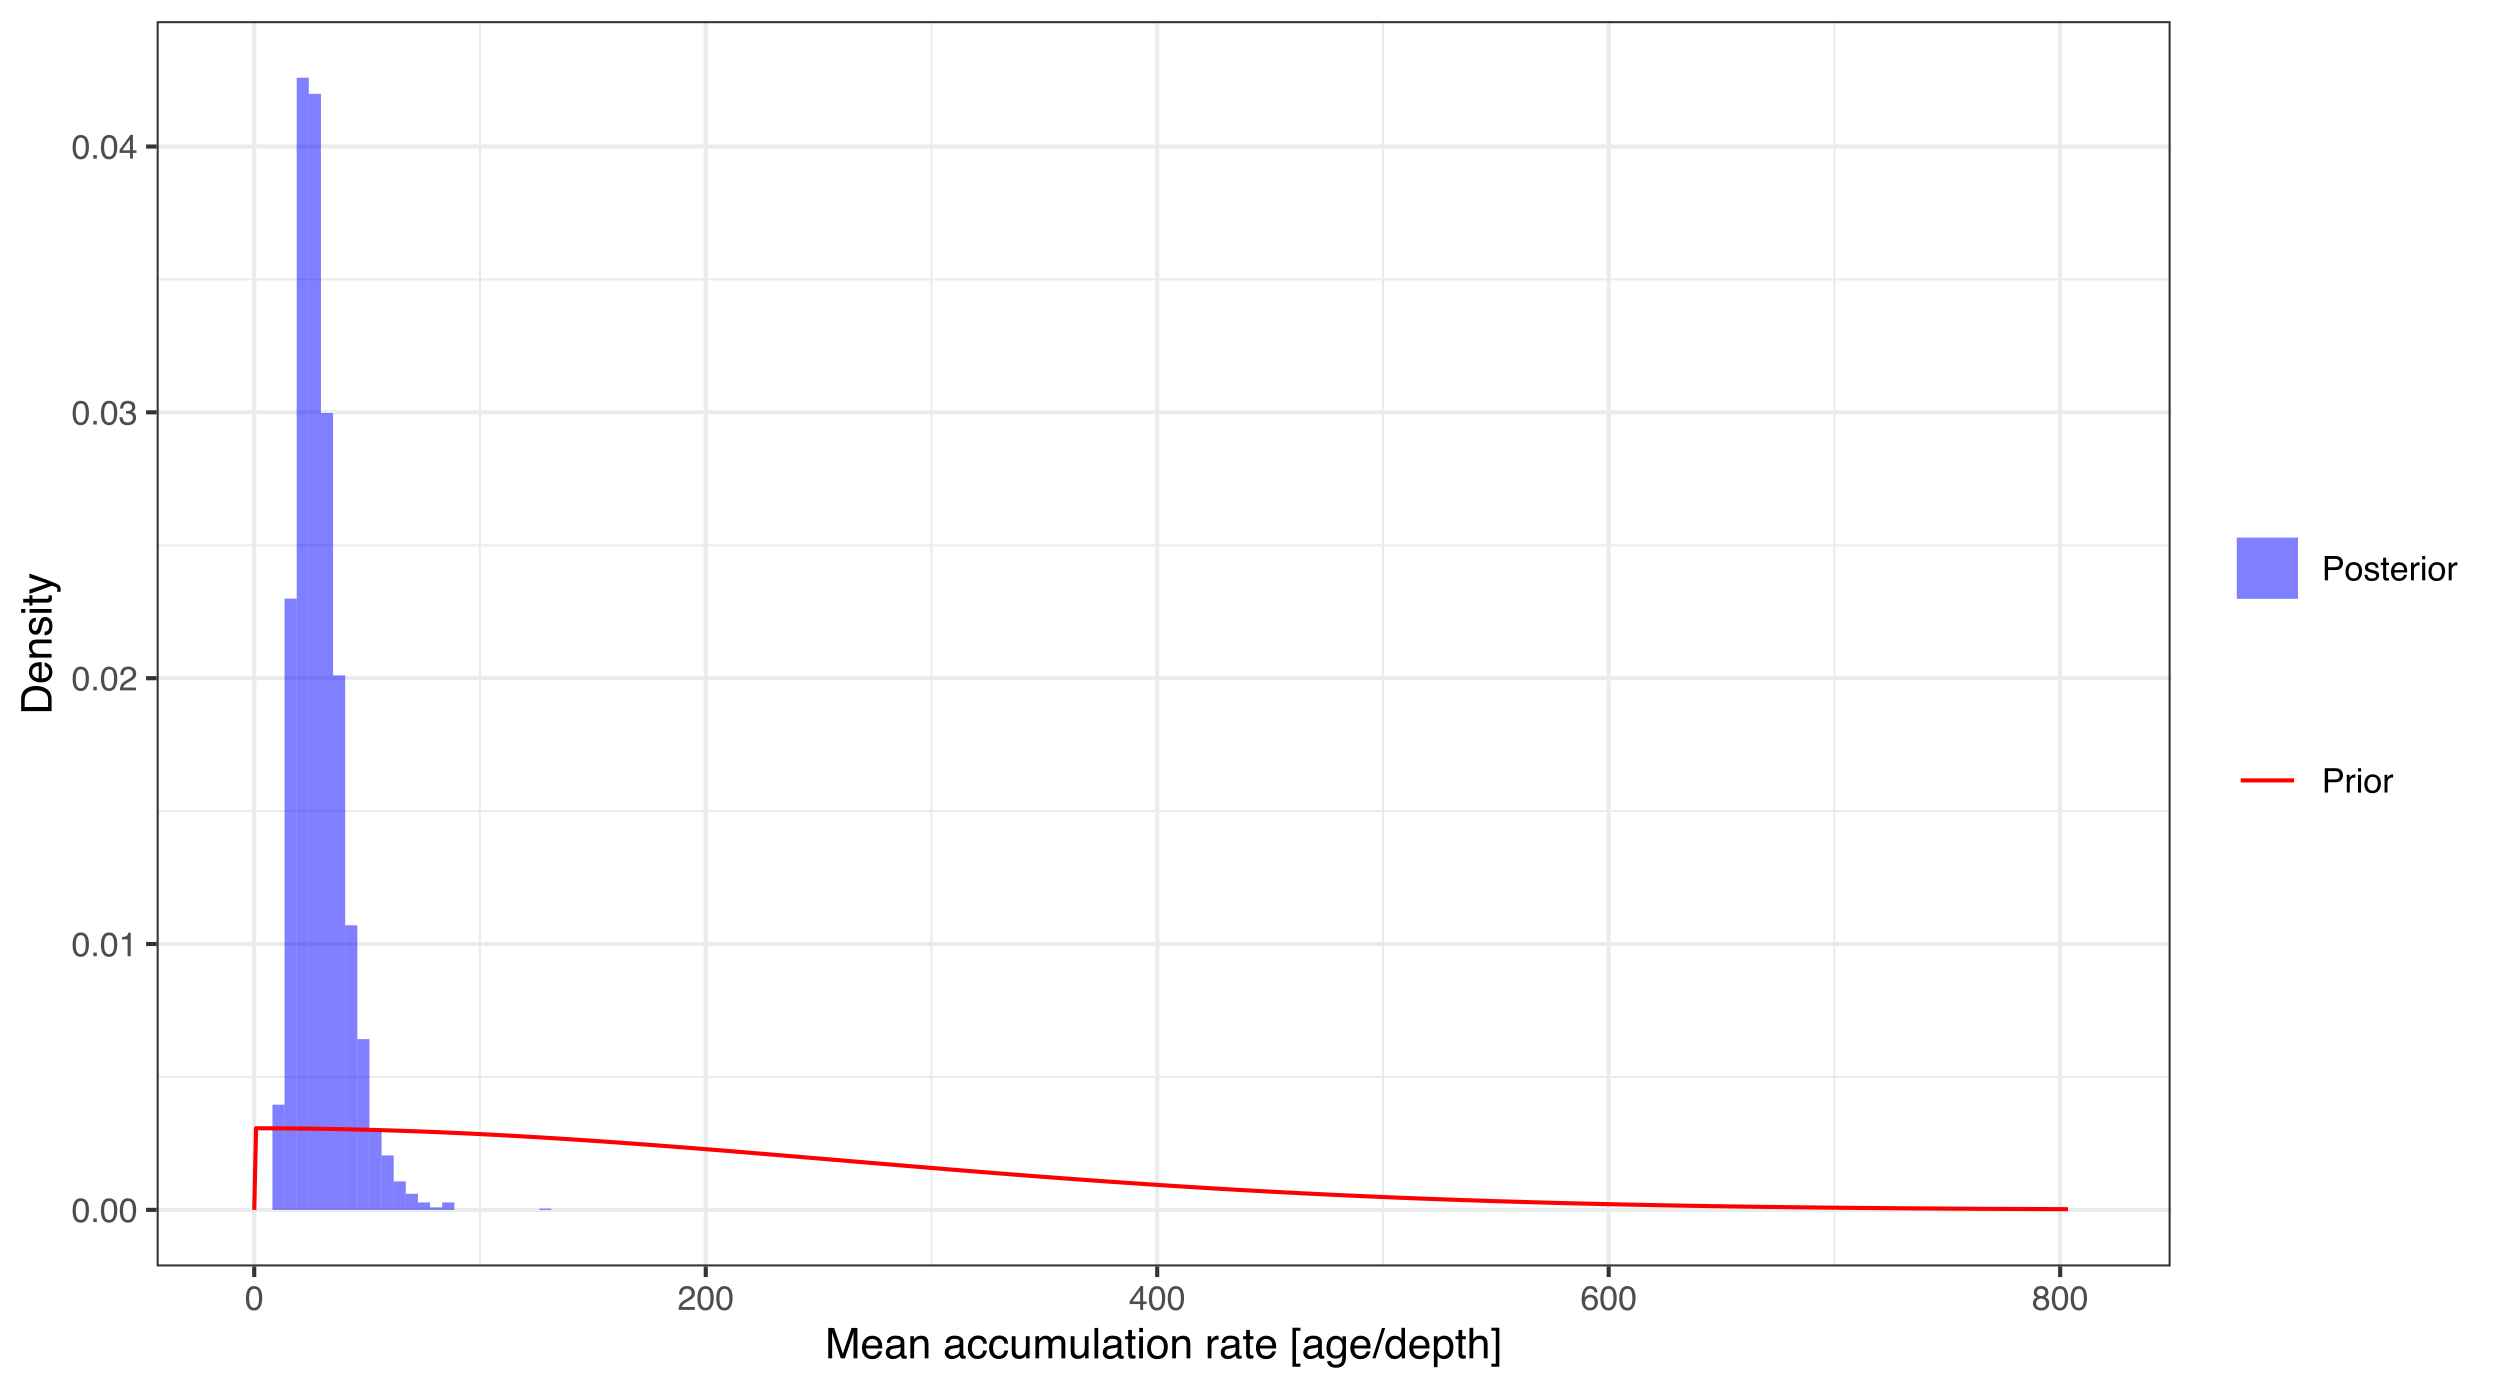 <?xml version="1.0" encoding="UTF-8"?>
<svg xmlns="http://www.w3.org/2000/svg" xmlns:xlink="http://www.w3.org/1999/xlink" width="648pt" height="360pt" viewBox="0 0 648 360" version="1.1">
<defs>
<g>
<symbol overflow="visible" id="glyph0-0">
<path style="stroke:none;" d="M 0.281 0 L 0.281 -6.312 L 5.297 -6.312 L 5.297 0 Z M 4.5 -0.797 L 4.5 -5.516 L 1.078 -5.516 L 1.078 -0.797 Z M 4.5 -0.797 "/>
</symbol>
<symbol overflow="visible" id="glyph0-1">
<path style="stroke:none;" d="M 2.375 -6.156 C 3.176 -6.156 3.754 -5.828 4.109 -5.172 C 4.379 -4.66 4.516 -3.961 4.516 -3.078 C 4.516 -2.242 4.391 -1.555 4.141 -1.016 C 3.785 -0.223 3.195 0.172 2.375 0.172 C 1.633 0.172 1.082 -0.148 0.719 -0.797 C 0.426 -1.328 0.281 -2.047 0.281 -2.953 C 0.281 -3.648 0.367 -4.25 0.547 -4.75 C 0.879 -5.688 1.488 -6.156 2.375 -6.156 Z M 2.375 -0.531 C 2.77 -0.531 3.086 -0.707 3.328 -1.062 C 3.566 -1.426 3.688 -2.086 3.688 -3.047 C 3.688 -3.754 3.598 -4.332 3.422 -4.781 C 3.254 -5.227 2.922 -5.453 2.422 -5.453 C 1.973 -5.453 1.641 -5.238 1.422 -4.812 C 1.211 -4.383 1.109 -3.754 1.109 -2.922 C 1.109 -2.297 1.176 -1.789 1.312 -1.406 C 1.52 -0.82 1.875 -0.531 2.375 -0.531 Z M 2.375 -0.531 "/>
</symbol>
<symbol overflow="visible" id="glyph0-2">
<path style="stroke:none;" d="M 0.281 0 C 0.301 -0.531 0.406 -0.988 0.594 -1.375 C 0.789 -1.77 1.164 -2.129 1.719 -2.453 L 2.547 -2.922 C 2.91 -3.141 3.164 -3.328 3.312 -3.484 C 3.551 -3.711 3.672 -3.984 3.672 -4.297 C 3.672 -4.648 3.562 -4.93 3.344 -5.141 C 3.133 -5.359 2.848 -5.469 2.484 -5.469 C 1.961 -5.469 1.598 -5.266 1.391 -4.859 C 1.285 -4.648 1.227 -4.352 1.219 -3.969 L 0.422 -3.969 C 0.43 -4.5 0.531 -4.938 0.719 -5.281 C 1.051 -5.875 1.645 -6.172 2.5 -6.172 C 3.195 -6.172 3.707 -5.977 4.031 -5.594 C 4.363 -5.219 4.531 -4.797 4.531 -4.328 C 4.531 -3.836 4.352 -3.414 4 -3.062 C 3.801 -2.863 3.441 -2.617 2.922 -2.328 L 2.344 -2 C 2.062 -1.844 1.836 -1.695 1.672 -1.562 C 1.391 -1.312 1.211 -1.035 1.141 -0.734 L 4.5 -0.734 L 4.5 0 Z M 0.281 0 "/>
</symbol>
<symbol overflow="visible" id="glyph0-3">
<path style="stroke:none;" d="M 2.906 -2.172 L 2.906 -4.969 L 0.938 -2.172 Z M 2.922 0 L 2.922 -1.5 L 0.219 -1.5 L 0.219 -2.266 L 3.047 -6.172 L 3.688 -6.172 L 3.688 -2.172 L 4.594 -2.172 L 4.594 -1.5 L 3.688 -1.5 L 3.688 0 Z M 2.922 0 "/>
</symbol>
<symbol overflow="visible" id="glyph0-4">
<path style="stroke:none;" d="M 2.578 -6.172 C 3.266 -6.172 3.742 -5.992 4.016 -5.641 C 4.285 -5.285 4.422 -4.922 4.422 -4.547 L 3.656 -4.547 C 3.602 -4.785 3.531 -4.973 3.438 -5.109 C 3.25 -5.367 2.961 -5.5 2.578 -5.5 C 2.148 -5.5 1.805 -5.297 1.547 -4.891 C 1.297 -4.492 1.156 -3.926 1.125 -3.188 C 1.301 -3.445 1.523 -3.641 1.797 -3.766 C 2.047 -3.879 2.32 -3.938 2.625 -3.938 C 3.133 -3.938 3.582 -3.77 3.969 -3.438 C 4.352 -3.113 4.547 -2.625 4.547 -1.969 C 4.547 -1.414 4.363 -0.922 4 -0.484 C 3.633 -0.055 3.117 0.156 2.453 0.156 C 1.867 0.156 1.367 -0.062 0.953 -0.5 C 0.535 -0.938 0.328 -1.672 0.328 -2.703 C 0.328 -3.461 0.422 -4.109 0.609 -4.641 C 0.961 -5.66 1.617 -6.172 2.578 -6.172 Z M 2.516 -0.531 C 2.922 -0.531 3.223 -0.664 3.422 -0.938 C 3.629 -1.207 3.734 -1.531 3.734 -1.906 C 3.734 -2.219 3.641 -2.516 3.453 -2.797 C 3.273 -3.086 2.953 -3.234 2.484 -3.234 C 2.148 -3.234 1.859 -3.125 1.609 -2.906 C 1.359 -2.688 1.234 -2.352 1.234 -1.906 C 1.234 -1.52 1.344 -1.191 1.562 -0.922 C 1.789 -0.66 2.109 -0.531 2.516 -0.531 Z M 2.516 -0.531 "/>
</symbol>
<symbol overflow="visible" id="glyph0-5">
<path style="stroke:none;" d="M 2.391 -3.578 C 2.734 -3.578 3 -3.672 3.188 -3.859 C 3.383 -4.047 3.484 -4.273 3.484 -4.547 C 3.484 -4.773 3.391 -4.984 3.203 -5.172 C 3.016 -5.359 2.734 -5.453 2.359 -5.453 C 1.992 -5.453 1.727 -5.359 1.562 -5.172 C 1.395 -4.984 1.312 -4.758 1.312 -4.5 C 1.312 -4.207 1.414 -3.977 1.625 -3.812 C 1.844 -3.656 2.098 -3.578 2.391 -3.578 Z M 2.438 -0.531 C 2.801 -0.531 3.098 -0.625 3.328 -0.812 C 3.566 -1.008 3.688 -1.301 3.688 -1.688 C 3.688 -2.082 3.562 -2.383 3.312 -2.594 C 3.07 -2.801 2.766 -2.906 2.391 -2.906 C 2.016 -2.906 1.707 -2.797 1.469 -2.578 C 1.238 -2.367 1.125 -2.078 1.125 -1.703 C 1.125 -1.391 1.227 -1.113 1.438 -0.875 C 1.656 -0.645 1.988 -0.531 2.438 -0.531 Z M 1.344 -3.281 C 1.125 -3.375 0.957 -3.477 0.844 -3.594 C 0.613 -3.82 0.5 -4.125 0.5 -4.5 C 0.5 -4.957 0.664 -5.348 1 -5.672 C 1.332 -6.004 1.801 -6.172 2.406 -6.172 C 3 -6.172 3.461 -6.016 3.797 -5.703 C 4.129 -5.391 4.297 -5.023 4.297 -4.609 C 4.297 -4.223 4.195 -3.914 4 -3.688 C 3.895 -3.551 3.727 -3.414 3.5 -3.281 C 3.758 -3.164 3.961 -3.031 4.109 -2.875 C 4.379 -2.594 4.516 -2.223 4.516 -1.766 C 4.516 -1.223 4.332 -0.766 3.969 -0.391 C 3.602 -0.016 3.086 0.172 2.422 0.172 C 1.828 0.172 1.32 0.008 0.906 -0.312 C 0.488 -0.633 0.281 -1.109 0.281 -1.734 C 0.281 -2.086 0.367 -2.395 0.547 -2.656 C 0.723 -2.926 0.988 -3.133 1.344 -3.281 Z M 1.344 -3.281 "/>
</symbol>
<symbol overflow="visible" id="glyph0-6">
<path style="stroke:none;" d="M 0.75 -0.938 L 1.656 -0.938 L 1.656 0 L 0.75 0 Z M 0.75 -0.938 "/>
</symbol>
<symbol overflow="visible" id="glyph0-7">
<path style="stroke:none;" d="M 0.844 -4.359 L 0.844 -4.953 C 1.395 -5.004 1.781 -5.094 2 -5.219 C 2.227 -5.344 2.395 -5.645 2.5 -6.125 L 3.109 -6.125 L 3.109 0 L 2.297 0 L 2.297 -4.359 Z M 0.844 -4.359 "/>
</symbol>
<symbol overflow="visible" id="glyph0-8">
<path style="stroke:none;" d="M 2.281 0.172 C 1.551 0.172 1.02 -0.023 0.688 -0.422 C 0.363 -0.828 0.203 -1.316 0.203 -1.891 L 1.016 -1.891 C 1.047 -1.492 1.117 -1.203 1.234 -1.016 C 1.441 -0.691 1.805 -0.531 2.328 -0.531 C 2.734 -0.531 3.055 -0.641 3.297 -0.859 C 3.547 -1.078 3.672 -1.359 3.672 -1.703 C 3.672 -2.129 3.539 -2.426 3.281 -2.594 C 3.031 -2.758 2.672 -2.844 2.203 -2.844 C 2.148 -2.844 2.098 -2.844 2.047 -2.844 C 1.992 -2.844 1.941 -2.844 1.891 -2.844 L 1.891 -3.516 C 1.973 -3.516 2.039 -3.508 2.094 -3.5 C 2.145 -3.5 2.203 -3.5 2.266 -3.5 C 2.555 -3.5 2.797 -3.547 2.984 -3.641 C 3.305 -3.797 3.469 -4.082 3.469 -4.5 C 3.469 -4.801 3.359 -5.035 3.141 -5.203 C 2.922 -5.367 2.672 -5.453 2.391 -5.453 C 1.867 -5.453 1.508 -5.281 1.312 -4.938 C 1.207 -4.75 1.145 -4.477 1.125 -4.125 L 0.359 -4.125 C 0.359 -4.582 0.453 -4.973 0.641 -5.297 C 0.953 -5.867 1.504 -6.156 2.297 -6.156 C 2.93 -6.156 3.422 -6.016 3.766 -5.734 C 4.109 -5.461 4.281 -5.062 4.281 -4.531 C 4.281 -4.145 4.176 -3.836 3.969 -3.609 C 3.844 -3.461 3.68 -3.348 3.484 -3.266 C 3.805 -3.172 4.055 -3 4.234 -2.75 C 4.422 -2.5 4.516 -2.191 4.516 -1.828 C 4.516 -1.234 4.316 -0.75 3.922 -0.375 C 3.535 -0.008 2.988 0.172 2.281 0.172 Z M 2.281 0.172 "/>
</symbol>
<symbol overflow="visible" id="glyph0-9">
<path style="stroke:none;" d="M 0.75 -6.312 L 3.594 -6.312 C 4.156 -6.312 4.609 -6.148 4.953 -5.828 C 5.297 -5.516 5.469 -5.07 5.469 -4.5 C 5.469 -4.008 5.312 -3.582 5 -3.219 C 4.695 -2.852 4.227 -2.672 3.594 -2.672 L 1.609 -2.672 L 1.609 0 L 0.75 0 Z M 4.594 -4.5 C 4.594 -4.957 4.422 -5.27 4.078 -5.438 C 3.891 -5.531 3.633 -5.578 3.312 -5.578 L 1.609 -5.578 L 1.609 -3.391 L 3.312 -3.391 C 3.695 -3.391 4.004 -3.469 4.234 -3.625 C 4.473 -3.789 4.594 -4.082 4.594 -4.5 Z M 4.594 -4.5 "/>
</symbol>
<symbol overflow="visible" id="glyph0-10">
<path style="stroke:none;" d="M 2.391 -0.5 C 2.898 -0.5 3.25 -0.691 3.438 -1.078 C 3.633 -1.461 3.734 -1.895 3.734 -2.375 C 3.734 -2.801 3.664 -3.148 3.531 -3.422 C 3.312 -3.848 2.938 -4.062 2.406 -4.062 C 1.926 -4.062 1.578 -3.879 1.359 -3.516 C 1.148 -3.16 1.047 -2.727 1.047 -2.219 C 1.047 -1.727 1.148 -1.316 1.359 -0.984 C 1.578 -0.66 1.922 -0.5 2.391 -0.5 Z M 2.422 -4.734 C 3.016 -4.734 3.516 -4.535 3.922 -4.141 C 4.336 -3.742 4.547 -3.16 4.547 -2.391 C 4.547 -1.648 4.363 -1.035 4 -0.547 C 3.633 -0.066 3.07 0.172 2.312 0.172 C 1.688 0.172 1.188 -0.039 0.812 -0.469 C 0.438 -0.895 0.25 -1.473 0.25 -2.203 C 0.25 -2.973 0.445 -3.586 0.844 -4.047 C 1.238 -4.504 1.766 -4.734 2.422 -4.734 Z M 2.391 -4.719 Z M 2.391 -4.719 "/>
</symbol>
<symbol overflow="visible" id="glyph0-11">
<path style="stroke:none;" d="M 1.031 -1.438 C 1.051 -1.188 1.113 -0.988 1.219 -0.844 C 1.414 -0.602 1.754 -0.484 2.234 -0.484 C 2.516 -0.484 2.766 -0.539 2.984 -0.656 C 3.203 -0.781 3.312 -0.973 3.312 -1.234 C 3.312 -1.43 3.223 -1.582 3.047 -1.688 C 2.941 -1.75 2.723 -1.82 2.391 -1.906 L 1.781 -2.062 C 1.383 -2.164 1.094 -2.273 0.906 -2.391 C 0.57 -2.598 0.406 -2.891 0.406 -3.266 C 0.406 -3.691 0.562 -4.039 0.875 -4.312 C 1.195 -4.582 1.617 -4.719 2.141 -4.719 C 2.836 -4.719 3.336 -4.516 3.641 -4.109 C 3.836 -3.848 3.93 -3.57 3.922 -3.281 L 3.203 -3.281 C 3.18 -3.457 3.117 -3.613 3.016 -3.75 C 2.836 -3.957 2.531 -4.062 2.094 -4.062 C 1.801 -4.062 1.578 -4.004 1.422 -3.891 C 1.273 -3.773 1.203 -3.629 1.203 -3.453 C 1.203 -3.254 1.301 -3.094 1.5 -2.969 C 1.613 -2.895 1.781 -2.832 2 -2.781 L 2.516 -2.656 C 3.066 -2.52 3.438 -2.391 3.625 -2.266 C 3.926 -2.066 4.078 -1.754 4.078 -1.328 C 4.078 -0.922 3.922 -0.566 3.609 -0.266 C 3.305 0.023 2.832 0.172 2.188 0.172 C 1.508 0.172 1.023 0.02 0.734 -0.281 C 0.453 -0.594 0.301 -0.977 0.281 -1.438 Z M 2.172 -4.719 Z M 2.172 -4.719 "/>
</symbol>
<symbol overflow="visible" id="glyph0-12">
<path style="stroke:none;" d="M 0.719 -5.891 L 1.5 -5.891 L 1.5 -4.594 L 2.234 -4.594 L 2.234 -3.969 L 1.5 -3.969 L 1.5 -0.969 C 1.5 -0.801 1.555 -0.691 1.672 -0.641 C 1.723 -0.609 1.82 -0.594 1.969 -0.594 C 2 -0.594 2.035 -0.594 2.078 -0.594 C 2.129 -0.594 2.18 -0.598 2.234 -0.609 L 2.234 0 C 2.148 0.02 2.055 0.035 1.953 0.047 C 1.859 0.066 1.758 0.078 1.656 0.078 C 1.289 0.078 1.039 -0.016 0.906 -0.203 C 0.781 -0.391 0.719 -0.629 0.719 -0.922 L 0.719 -3.969 L 0.094 -3.969 L 0.094 -4.594 L 0.719 -4.594 Z M 0.719 -5.891 "/>
</symbol>
<symbol overflow="visible" id="glyph0-13">
<path style="stroke:none;" d="M 2.484 -4.703 C 2.805 -4.703 3.117 -4.625 3.422 -4.469 C 3.734 -4.32 3.969 -4.125 4.125 -3.875 C 4.281 -3.645 4.383 -3.375 4.438 -3.062 C 4.488 -2.852 4.516 -2.516 4.516 -2.047 L 1.141 -2.047 C 1.148 -1.586 1.258 -1.211 1.469 -0.922 C 1.676 -0.641 1.992 -0.5 2.422 -0.5 C 2.828 -0.5 3.148 -0.633 3.391 -0.906 C 3.523 -1.062 3.625 -1.238 3.688 -1.438 L 4.453 -1.438 C 4.43 -1.27 4.363 -1.082 4.25 -0.875 C 4.133 -0.664 4.004 -0.5 3.859 -0.375 C 3.629 -0.145 3.344 0.008 3 0.094 C 2.812 0.133 2.598 0.156 2.359 0.156 C 1.785 0.156 1.301 -0.051 0.906 -0.469 C 0.508 -0.883 0.312 -1.469 0.312 -2.219 C 0.312 -2.945 0.508 -3.539 0.906 -4 C 1.312 -4.469 1.836 -4.703 2.484 -4.703 Z M 3.719 -2.672 C 3.688 -3.004 3.613 -3.27 3.5 -3.469 C 3.281 -3.844 2.926 -4.031 2.438 -4.031 C 2.082 -4.031 1.785 -3.898 1.547 -3.641 C 1.305 -3.391 1.176 -3.066 1.156 -2.672 Z M 2.406 -4.719 Z M 2.406 -4.719 "/>
</symbol>
<symbol overflow="visible" id="glyph0-14">
<path style="stroke:none;" d="M 0.594 -4.594 L 1.328 -4.594 L 1.328 -3.812 C 1.379 -3.957 1.523 -4.141 1.766 -4.359 C 2.004 -4.586 2.273 -4.703 2.578 -4.703 C 2.586 -4.703 2.609 -4.695 2.641 -4.688 C 2.68 -4.688 2.742 -4.688 2.828 -4.688 L 2.828 -3.859 C 2.773 -3.867 2.727 -3.875 2.688 -3.875 C 2.656 -3.883 2.617 -3.891 2.578 -3.891 C 2.18 -3.891 1.879 -3.766 1.672 -3.516 C 1.461 -3.266 1.359 -2.973 1.359 -2.641 L 1.359 0 L 0.594 0 Z M 0.594 -4.594 "/>
</symbol>
<symbol overflow="visible" id="glyph0-15">
<path style="stroke:none;" d="M 0.562 -4.578 L 1.359 -4.578 L 1.359 0 L 0.562 0 Z M 0.562 -6.312 L 1.359 -6.312 L 1.359 -5.438 L 0.562 -5.438 Z M 0.562 -6.312 "/>
</symbol>
<symbol overflow="visible" id="glyph1-0">
<path style="stroke:none;" d="M 0.359 0 L 0.359 -7.891 L 6.625 -7.891 L 6.625 0 Z M 5.625 -0.984 L 5.625 -6.906 L 1.344 -6.906 L 1.344 -0.984 Z M 5.625 -0.984 "/>
</symbol>
<symbol overflow="visible" id="glyph1-1">
<path style="stroke:none;" d="M 0.812 -7.891 L 2.344 -7.891 L 4.609 -1.219 L 6.859 -7.891 L 8.375 -7.891 L 8.375 0 L 7.359 0 L 7.359 -4.656 C 7.359 -4.82 7.359 -5.086 7.359 -5.453 C 7.367 -5.828 7.375 -6.227 7.375 -6.656 L 5.125 0 L 4.078 0 L 1.812 -6.656 L 1.812 -6.406 C 1.812 -6.219 1.812 -5.926 1.812 -5.531 C 1.82 -5.133 1.828 -4.844 1.828 -4.656 L 1.828 0 L 0.812 0 Z M 0.812 -7.891 "/>
</symbol>
<symbol overflow="visible" id="glyph1-2">
<path style="stroke:none;" d="M 3.109 -5.875 C 3.516 -5.875 3.906 -5.781 4.281 -5.594 C 4.664 -5.406 4.961 -5.156 5.172 -4.844 C 5.359 -4.562 5.484 -4.223 5.547 -3.828 C 5.609 -3.566 5.641 -3.145 5.641 -2.562 L 1.422 -2.562 C 1.441 -1.977 1.578 -1.508 1.828 -1.156 C 2.086 -0.812 2.488 -0.641 3.031 -0.641 C 3.539 -0.641 3.945 -0.805 4.25 -1.141 C 4.414 -1.328 4.535 -1.551 4.609 -1.812 L 5.562 -1.812 C 5.531 -1.594 5.441 -1.352 5.297 -1.094 C 5.16 -0.832 5.004 -0.625 4.828 -0.469 C 4.535 -0.176 4.176 0.02 3.75 0.125 C 3.508 0.176 3.242 0.203 2.953 0.203 C 2.234 0.203 1.625 -0.055 1.125 -0.578 C 0.633 -1.098 0.391 -1.828 0.391 -2.766 C 0.391 -3.691 0.641 -4.441 1.141 -5.016 C 1.641 -5.586 2.297 -5.875 3.109 -5.875 Z M 4.641 -3.328 C 4.609 -3.754 4.52 -4.094 4.375 -4.344 C 4.102 -4.801 3.66 -5.031 3.047 -5.031 C 2.598 -5.031 2.223 -4.867 1.922 -4.547 C 1.629 -4.234 1.473 -3.828 1.453 -3.328 Z M 3.016 -5.891 Z M 3.016 -5.891 "/>
</symbol>
<symbol overflow="visible" id="glyph1-3">
<path style="stroke:none;" d="M 1.453 -1.531 C 1.453 -1.25 1.551 -1.023 1.75 -0.859 C 1.957 -0.703 2.203 -0.625 2.484 -0.625 C 2.816 -0.625 3.145 -0.703 3.469 -0.859 C 4.008 -1.117 4.281 -1.551 4.281 -2.156 L 4.281 -2.922 C 4.156 -2.848 4 -2.785 3.812 -2.734 C 3.633 -2.691 3.453 -2.656 3.266 -2.625 L 2.688 -2.562 C 2.332 -2.508 2.066 -2.438 1.891 -2.344 C 1.598 -2.164 1.453 -1.895 1.453 -1.531 Z M 3.797 -3.484 C 4.016 -3.516 4.16 -3.609 4.234 -3.766 C 4.273 -3.848 4.297 -3.973 4.297 -4.141 C 4.297 -4.461 4.176 -4.695 3.938 -4.844 C 3.707 -5 3.375 -5.078 2.938 -5.078 C 2.438 -5.078 2.082 -4.941 1.875 -4.672 C 1.75 -4.516 1.672 -4.289 1.641 -4 L 0.734 -4 C 0.754 -4.707 0.984 -5.195 1.422 -5.469 C 1.867 -5.75 2.383 -5.891 2.969 -5.891 C 3.645 -5.891 4.191 -5.758 4.609 -5.5 C 5.035 -5.25 5.25 -4.848 5.25 -4.297 L 5.25 -0.984 C 5.25 -0.891 5.266 -0.812 5.297 -0.75 C 5.336 -0.688 5.426 -0.656 5.562 -0.656 C 5.602 -0.656 5.648 -0.656 5.703 -0.656 C 5.766 -0.664 5.82 -0.676 5.875 -0.688 L 5.875 0.031 C 5.727 0.07 5.613 0.098 5.531 0.109 C 5.457 0.117 5.352 0.125 5.219 0.125 C 4.883 0.125 4.641 0.004 4.484 -0.234 C 4.41 -0.359 4.359 -0.535 4.328 -0.766 C 4.129 -0.504 3.844 -0.281 3.469 -0.094 C 3.102 0.094 2.695 0.188 2.25 0.188 C 1.719 0.188 1.281 0.023 0.938 -0.297 C 0.602 -0.617 0.438 -1.023 0.438 -1.516 C 0.438 -2.047 0.602 -2.457 0.938 -2.75 C 1.27 -3.039 1.707 -3.223 2.25 -3.297 Z M 2.984 -5.891 Z M 2.984 -5.891 "/>
</symbol>
<symbol overflow="visible" id="glyph1-4">
<path style="stroke:none;" d="M 0.703 -5.75 L 1.625 -5.75 L 1.625 -4.938 C 1.895 -5.27 2.18 -5.508 2.484 -5.656 C 2.797 -5.801 3.133 -5.875 3.5 -5.875 C 4.32 -5.875 4.875 -5.594 5.156 -5.031 C 5.312 -4.719 5.391 -4.27 5.391 -3.688 L 5.391 0 L 4.422 0 L 4.422 -3.625 C 4.422 -3.977 4.367 -4.258 4.266 -4.469 C 4.086 -4.832 3.773 -5.016 3.328 -5.016 C 3.098 -5.016 2.91 -4.988 2.766 -4.938 C 2.492 -4.863 2.258 -4.707 2.062 -4.469 C 1.906 -4.281 1.801 -4.082 1.75 -3.875 C 1.695 -3.676 1.672 -3.391 1.672 -3.016 L 1.672 0 L 0.703 0 Z M 2.984 -5.891 Z M 2.984 -5.891 "/>
</symbol>
<symbol overflow="visible" id="glyph1-5">
<path style="stroke:none;" d=""/>
</symbol>
<symbol overflow="visible" id="glyph1-6">
<path style="stroke:none;" d="M 2.922 -5.922 C 3.578 -5.922 4.109 -5.758 4.516 -5.438 C 4.922 -5.125 5.164 -4.582 5.25 -3.812 L 4.297 -3.812 C 4.242 -4.164 4.113 -4.457 3.906 -4.688 C 3.707 -4.926 3.379 -5.047 2.922 -5.047 C 2.305 -5.047 1.867 -4.75 1.609 -4.156 C 1.43 -3.758 1.344 -3.273 1.344 -2.703 C 1.344 -2.129 1.461 -1.645 1.703 -1.25 C 1.953 -0.852 2.336 -0.656 2.859 -0.656 C 3.266 -0.656 3.582 -0.773 3.812 -1.016 C 4.051 -1.266 4.211 -1.602 4.297 -2.031 L 5.25 -2.031 C 5.133 -1.27 4.863 -0.711 4.438 -0.359 C 4.008 -0.004 3.457 0.172 2.781 0.172 C 2.031 0.172 1.43 -0.102 0.984 -0.656 C 0.535 -1.207 0.312 -1.895 0.312 -2.719 C 0.312 -3.727 0.555 -4.516 1.047 -5.078 C 1.535 -5.641 2.16 -5.922 2.922 -5.922 Z M 2.781 -5.891 Z M 2.781 -5.891 "/>
</symbol>
<symbol overflow="visible" id="glyph1-7">
<path style="stroke:none;" d="M 1.672 -5.75 L 1.672 -1.938 C 1.672 -1.645 1.719 -1.406 1.812 -1.219 C 1.988 -0.875 2.312 -0.703 2.781 -0.703 C 3.445 -0.703 3.906 -1 4.156 -1.594 C 4.281 -1.914 4.344 -2.359 4.344 -2.922 L 4.344 -5.75 L 5.312 -5.75 L 5.312 0 L 4.406 0 L 4.422 -0.844 C 4.297 -0.625 4.141 -0.441 3.953 -0.297 C 3.578 0.004 3.129 0.156 2.609 0.156 C 1.785 0.156 1.223 -0.117 0.922 -0.672 C 0.766 -0.961 0.688 -1.352 0.688 -1.844 L 0.688 -5.75 Z M 3 -5.891 Z M 3 -5.891 "/>
</symbol>
<symbol overflow="visible" id="glyph1-8">
<path style="stroke:none;" d="M 0.703 -5.75 L 1.672 -5.75 L 1.672 -4.938 C 1.898 -5.219 2.102 -5.422 2.281 -5.547 C 2.602 -5.766 2.969 -5.875 3.375 -5.875 C 3.832 -5.875 4.203 -5.766 4.484 -5.547 C 4.641 -5.41 4.781 -5.219 4.906 -4.969 C 5.125 -5.281 5.379 -5.508 5.672 -5.656 C 5.961 -5.801 6.285 -5.875 6.641 -5.875 C 7.41 -5.875 7.938 -5.598 8.219 -5.047 C 8.375 -4.742 8.453 -4.336 8.453 -3.828 L 8.453 0 L 7.438 0 L 7.438 -4 C 7.438 -4.383 7.344 -4.645 7.156 -4.781 C 6.969 -4.926 6.734 -5 6.453 -5 C 6.078 -5 5.75 -4.867 5.469 -4.609 C 5.195 -4.359 5.062 -3.938 5.062 -3.344 L 5.062 0 L 4.078 0 L 4.078 -3.75 C 4.078 -4.145 4.031 -4.43 3.938 -4.609 C 3.789 -4.879 3.52 -5.016 3.125 -5.016 C 2.758 -5.016 2.426 -4.867 2.125 -4.578 C 1.82 -4.297 1.672 -3.785 1.672 -3.047 L 1.672 0 L 0.703 0 Z M 0.703 -5.75 "/>
</symbol>
<symbol overflow="visible" id="glyph1-9">
<path style="stroke:none;" d="M 0.734 -7.891 L 1.703 -7.891 L 1.703 0 L 0.734 0 Z M 0.734 -7.891 "/>
</symbol>
<symbol overflow="visible" id="glyph1-10">
<path style="stroke:none;" d="M 0.906 -7.359 L 1.875 -7.359 L 1.875 -5.75 L 2.797 -5.75 L 2.797 -4.969 L 1.875 -4.969 L 1.875 -1.203 C 1.875 -1.004 1.941 -0.875 2.078 -0.812 C 2.16 -0.77 2.285 -0.75 2.453 -0.75 C 2.504 -0.75 2.555 -0.75 2.609 -0.75 C 2.66 -0.75 2.723 -0.754 2.797 -0.766 L 2.797 0 C 2.68 0.031 2.562 0.051 2.438 0.062 C 2.32 0.082 2.195 0.094 2.062 0.094 C 1.613 0.094 1.305 -0.02 1.141 -0.25 C 0.984 -0.488 0.906 -0.789 0.906 -1.156 L 0.906 -4.969 L 0.125 -4.969 L 0.125 -5.75 L 0.906 -5.75 Z M 0.906 -7.359 "/>
</symbol>
<symbol overflow="visible" id="glyph1-11">
<path style="stroke:none;" d="M 0.703 -5.719 L 1.688 -5.719 L 1.688 0 L 0.703 0 Z M 0.703 -7.891 L 1.688 -7.891 L 1.688 -6.797 L 0.703 -6.797 Z M 0.703 -7.891 "/>
</symbol>
<symbol overflow="visible" id="glyph1-12">
<path style="stroke:none;" d="M 2.984 -0.625 C 3.629 -0.625 4.07 -0.863 4.312 -1.344 C 4.551 -1.832 4.672 -2.375 4.672 -2.969 C 4.672 -3.508 4.582 -3.945 4.406 -4.281 C 4.133 -4.812 3.664 -5.078 3 -5.078 C 2.406 -5.078 1.973 -4.848 1.703 -4.391 C 1.441 -3.941 1.312 -3.398 1.312 -2.766 C 1.312 -2.148 1.441 -1.641 1.703 -1.234 C 1.973 -0.828 2.398 -0.625 2.984 -0.625 Z M 3.031 -5.922 C 3.77 -5.922 4.395 -5.672 4.906 -5.172 C 5.414 -4.68 5.672 -3.957 5.672 -3 C 5.672 -2.07 5.445 -1.305 5 -0.703 C 4.551 -0.098 3.852 0.203 2.906 0.203 C 2.113 0.203 1.484 -0.062 1.016 -0.594 C 0.547 -1.125 0.312 -1.844 0.312 -2.75 C 0.312 -3.719 0.555 -4.488 1.047 -5.062 C 1.535 -5.633 2.195 -5.922 3.031 -5.922 Z M 3 -5.891 Z M 3 -5.891 "/>
</symbol>
<symbol overflow="visible" id="glyph1-13">
<path style="stroke:none;" d="M 0.734 -5.75 L 1.656 -5.75 L 1.656 -4.766 C 1.727 -4.953 1.91 -5.18 2.203 -5.453 C 2.492 -5.734 2.832 -5.875 3.219 -5.875 C 3.238 -5.875 3.27 -5.875 3.312 -5.875 C 3.352 -5.875 3.426 -5.867 3.531 -5.859 L 3.531 -4.828 C 3.477 -4.836 3.426 -4.844 3.375 -4.844 C 3.32 -4.852 3.27 -4.859 3.219 -4.859 C 2.727 -4.859 2.352 -4.703 2.094 -4.391 C 1.832 -4.078 1.703 -3.719 1.703 -3.312 L 1.703 0 L 0.734 0 Z M 0.734 -5.75 "/>
</symbol>
<symbol overflow="visible" id="glyph1-14">
<path style="stroke:none;" d="M 0.688 -7.938 L 2.75 -7.938 L 2.75 -7.156 L 1.594 -7.156 L 1.594 1.375 L 2.75 1.375 L 2.75 2.172 L 0.688 2.172 Z M 0.688 -7.938 "/>
</symbol>
<symbol overflow="visible" id="glyph1-15">
<path style="stroke:none;" d="M 2.734 -5.859 C 3.191 -5.859 3.586 -5.742 3.922 -5.516 C 4.098 -5.391 4.285 -5.207 4.484 -4.969 L 4.484 -5.703 L 5.375 -5.703 L 5.375 -0.469 C 5.375 0.258 5.266 0.836 5.047 1.266 C 4.648 2.047 3.895 2.438 2.781 2.438 C 2.156 2.438 1.629 2.297 1.203 2.016 C 0.785 1.734 0.551 1.301 0.5 0.719 L 1.484 0.719 C 1.535 0.969 1.629 1.164 1.766 1.312 C 1.984 1.531 2.328 1.641 2.797 1.641 C 3.535 1.641 4.02 1.375 4.25 0.844 C 4.383 0.539 4.445 -0.004 4.438 -0.797 C 4.25 -0.504 4.016 -0.285 3.734 -0.141 C 3.461 -0.004 3.109 0.062 2.672 0.062 C 2.047 0.062 1.5 -0.156 1.031 -0.594 C 0.562 -1.031 0.328 -1.758 0.328 -2.781 C 0.328 -3.75 0.562 -4.504 1.031 -5.047 C 1.5 -5.586 2.066 -5.859 2.734 -5.859 Z M 4.484 -2.906 C 4.484 -3.613 4.332 -4.141 4.031 -4.484 C 3.738 -4.828 3.367 -5 2.922 -5 C 2.234 -5 1.766 -4.68 1.516 -4.047 C 1.391 -3.703 1.328 -3.254 1.328 -2.703 C 1.328 -2.055 1.457 -1.562 1.719 -1.219 C 1.977 -0.883 2.332 -0.719 2.781 -0.719 C 3.469 -0.719 3.957 -1.031 4.25 -1.656 C 4.406 -2.008 4.484 -2.426 4.484 -2.906 Z M 2.859 -5.891 Z M 2.859 -5.891 "/>
</symbol>
<symbol overflow="visible" id="glyph1-16">
<path style="stroke:none;" d="M 2.5 -7.891 L 3.312 -7.891 L 0.812 0 L 0 0 Z M 2.5 -7.891 "/>
</symbol>
<symbol overflow="visible" id="glyph1-17">
<path style="stroke:none;" d="M 1.328 -2.812 C 1.328 -2.195 1.457 -1.68 1.719 -1.266 C 1.977 -0.848 2.395 -0.641 2.969 -0.641 C 3.414 -0.641 3.781 -0.832 4.062 -1.219 C 4.352 -1.602 4.5 -2.156 4.5 -2.875 C 4.5 -3.602 4.348 -4.141 4.047 -4.484 C 3.754 -4.836 3.391 -5.016 2.953 -5.016 C 2.473 -5.016 2.082 -4.828 1.781 -4.453 C 1.477 -4.078 1.328 -3.531 1.328 -2.812 Z M 2.781 -5.859 C 3.219 -5.859 3.586 -5.766 3.891 -5.578 C 4.055 -5.473 4.25 -5.285 4.469 -5.016 L 4.469 -7.922 L 5.391 -7.922 L 5.391 0 L 4.531 0 L 4.531 -0.797 C 4.301 -0.441 4.031 -0.188 3.719 -0.031 C 3.414 0.125 3.066 0.203 2.672 0.203 C 2.023 0.203 1.469 -0.062 1 -0.594 C 0.531 -1.133 0.297 -1.852 0.297 -2.75 C 0.297 -3.594 0.508 -4.32 0.938 -4.938 C 1.363 -5.551 1.977 -5.859 2.781 -5.859 Z M 2.781 -5.859 "/>
</symbol>
<symbol overflow="visible" id="glyph1-18">
<path style="stroke:none;" d="M 3.141 -0.656 C 3.586 -0.656 3.957 -0.844 4.25 -1.219 C 4.551 -1.594 4.703 -2.156 4.703 -2.906 C 4.703 -3.363 4.641 -3.758 4.516 -4.094 C 4.266 -4.727 3.805 -5.047 3.141 -5.047 C 2.461 -5.047 2.004 -4.711 1.766 -4.047 C 1.629 -3.68 1.562 -3.223 1.562 -2.672 C 1.562 -2.234 1.629 -1.859 1.766 -1.547 C 2.016 -0.953 2.473 -0.656 3.141 -0.656 Z M 0.641 -5.719 L 1.578 -5.719 L 1.578 -4.969 C 1.766 -5.227 1.973 -5.426 2.203 -5.562 C 2.535 -5.781 2.922 -5.891 3.359 -5.891 C 4.004 -5.891 4.555 -5.641 5.016 -5.141 C 5.473 -4.641 5.703 -3.926 5.703 -3 C 5.703 -1.75 5.375 -0.852 4.719 -0.312 C 4.301 0.02 3.816 0.188 3.266 0.188 C 2.828 0.188 2.461 0.094 2.172 -0.094 C 2.004 -0.195 1.812 -0.379 1.594 -0.641 L 1.594 2.297 L 0.641 2.297 Z M 0.641 -5.719 "/>
</symbol>
<symbol overflow="visible" id="glyph1-19">
<path style="stroke:none;" d="M 0.703 -7.922 L 1.672 -7.922 L 1.672 -4.969 C 1.898 -5.258 2.109 -5.469 2.297 -5.594 C 2.609 -5.789 2.992 -5.891 3.453 -5.891 C 4.285 -5.891 4.852 -5.598 5.156 -5.016 C 5.312 -4.691 5.391 -4.25 5.391 -3.688 L 5.391 0 L 4.406 0 L 4.406 -3.625 C 4.406 -4.051 4.352 -4.363 4.25 -4.562 C 4.07 -4.875 3.738 -5.031 3.25 -5.031 C 2.852 -5.031 2.488 -4.891 2.156 -4.609 C 1.832 -4.336 1.672 -3.816 1.672 -3.047 L 1.672 0 L 0.703 0 Z M 0.703 -7.922 "/>
</symbol>
<symbol overflow="visible" id="glyph1-20">
<path style="stroke:none;" d="M 0.25 1.375 L 1.391 1.375 L 1.391 -7.156 L 0.25 -7.156 L 0.25 -7.938 L 2.312 -7.938 L 2.312 2.172 L 0.25 2.172 Z M 0.25 1.375 "/>
</symbol>
<symbol overflow="visible" id="glyph2-0">
<path style="stroke:none;" d="M 0 -0.359 L -7.891 -0.359 L -7.891 -6.625 L 0 -6.625 Z M -0.984 -5.625 L -6.906 -5.625 L -6.906 -1.344 L -0.984 -1.344 Z M -0.984 -5.625 "/>
</symbol>
<symbol overflow="visible" id="glyph2-1">
<path style="stroke:none;" d="M -0.906 -3.875 C -0.906 -4.227 -0.945 -4.523 -1.031 -4.766 C -1.164 -5.172 -1.43 -5.508 -1.828 -5.781 C -2.148 -5.988 -2.562 -6.141 -3.062 -6.234 C -3.352 -6.285 -3.629 -6.312 -3.891 -6.312 C -4.859 -6.312 -5.613 -6.117 -6.156 -5.734 C -6.695 -5.348 -6.969 -4.723 -6.969 -3.859 L -6.969 -1.953 L -0.906 -1.953 Z M -7.891 -0.891 L -7.891 -4.078 C -7.891 -5.16 -7.504 -6.004 -6.734 -6.609 C -6.035 -7.141 -5.145 -7.406 -4.062 -7.406 C -3.227 -7.406 -2.473 -7.25 -1.797 -6.938 C -0.598 -6.383 0 -5.43 0 -4.078 L 0 -0.891 Z M -7.891 -0.891 "/>
</symbol>
<symbol overflow="visible" id="glyph2-2">
<path style="stroke:none;" d="M -5.875 -3.109 C -5.875 -3.516 -5.781 -3.906 -5.594 -4.281 C -5.406 -4.664 -5.156 -4.961 -4.844 -5.172 C -4.562 -5.359 -4.223 -5.484 -3.828 -5.547 C -3.566 -5.609 -3.145 -5.641 -2.562 -5.641 L -2.562 -1.422 C -1.977 -1.441 -1.508 -1.578 -1.156 -1.828 C -0.812 -2.086 -0.641 -2.488 -0.641 -3.031 C -0.641 -3.539 -0.805 -3.945 -1.141 -4.25 C -1.328 -4.414 -1.551 -4.535 -1.812 -4.609 L -1.812 -5.562 C -1.594 -5.531 -1.352 -5.441 -1.094 -5.297 C -0.832 -5.16 -0.625 -5.004 -0.469 -4.828 C -0.176 -4.535 0.02 -4.176 0.125 -3.75 C 0.176 -3.508 0.203 -3.242 0.203 -2.953 C 0.203 -2.234 -0.055 -1.625 -0.578 -1.125 C -1.098 -0.633 -1.828 -0.391 -2.766 -0.391 C -3.691 -0.391 -4.441 -0.641 -5.016 -1.141 C -5.586 -1.641 -5.875 -2.297 -5.875 -3.109 Z M -3.328 -4.641 C -3.754 -4.609 -4.094 -4.52 -4.344 -4.375 C -4.801 -4.102 -5.031 -3.66 -5.031 -3.047 C -5.031 -2.598 -4.867 -2.223 -4.547 -1.922 C -4.234 -1.629 -3.828 -1.473 -3.328 -1.453 Z M -5.891 -3.016 Z M -5.891 -3.016 "/>
</symbol>
<symbol overflow="visible" id="glyph2-3">
<path style="stroke:none;" d="M -5.75 -0.703 L -5.75 -1.625 L -4.938 -1.625 C -5.27 -1.895 -5.508 -2.18 -5.656 -2.484 C -5.801 -2.797 -5.875 -3.133 -5.875 -3.5 C -5.875 -4.32 -5.594 -4.875 -5.031 -5.156 C -4.719 -5.312 -4.27 -5.391 -3.688 -5.391 L 0 -5.391 L 0 -4.422 L -3.625 -4.422 C -3.977 -4.422 -4.258 -4.367 -4.469 -4.266 C -4.832 -4.086 -5.016 -3.773 -5.016 -3.328 C -5.016 -3.098 -4.988 -2.91 -4.938 -2.766 C -4.863 -2.492 -4.707 -2.258 -4.469 -2.062 C -4.281 -1.906 -4.082 -1.801 -3.875 -1.75 C -3.676 -1.695 -3.391 -1.672 -3.016 -1.672 L 0 -1.672 L 0 -0.703 Z M -5.891 -2.984 Z M -5.891 -2.984 "/>
</symbol>
<symbol overflow="visible" id="glyph2-4">
<path style="stroke:none;" d="M -1.812 -1.281 C -1.488 -1.312 -1.238 -1.395 -1.062 -1.531 C -0.75 -1.77 -0.594 -2.191 -0.594 -2.797 C -0.594 -3.148 -0.672 -3.461 -0.828 -3.734 C -0.984 -4.004 -1.223 -4.141 -1.547 -4.141 C -1.797 -4.141 -1.984 -4.031 -2.109 -3.812 C -2.191 -3.676 -2.285 -3.398 -2.391 -2.984 L -2.578 -2.219 C -2.703 -1.727 -2.836 -1.367 -2.984 -1.141 C -3.254 -0.723 -3.617 -0.516 -4.078 -0.516 C -4.617 -0.516 -5.055 -0.707 -5.391 -1.094 C -5.734 -1.488 -5.906 -2.02 -5.906 -2.688 C -5.906 -3.551 -5.648 -4.176 -5.141 -4.562 C -4.816 -4.801 -4.469 -4.914 -4.094 -4.906 L -4.094 -4 C -4.312 -3.977 -4.508 -3.898 -4.688 -3.766 C -4.945 -3.547 -5.078 -3.16 -5.078 -2.609 C -5.078 -2.242 -5.004 -1.969 -4.859 -1.781 C -4.723 -1.594 -4.539 -1.5 -4.312 -1.5 C -4.062 -1.5 -3.863 -1.625 -3.719 -1.875 C -3.625 -2.008 -3.539 -2.219 -3.469 -2.5 L -3.312 -3.141 C -3.145 -3.836 -2.984 -4.301 -2.828 -4.531 C -2.578 -4.914 -2.191 -5.109 -1.672 -5.109 C -1.148 -5.109 -0.703 -4.91 -0.328 -4.516 C 0.035 -4.129 0.219 -3.539 0.219 -2.75 C 0.219 -1.895 0.023 -1.285 -0.359 -0.922 C -0.754 -0.566 -1.238 -0.379 -1.812 -0.359 Z M -5.891 -2.719 Z M -5.891 -2.719 "/>
</symbol>
<symbol overflow="visible" id="glyph2-5">
<path style="stroke:none;" d="M -5.719 -0.703 L -5.719 -1.688 L 0 -1.688 L 0 -0.703 Z M -7.891 -0.703 L -7.891 -1.688 L -6.797 -1.688 L -6.797 -0.703 Z M -7.891 -0.703 "/>
</symbol>
<symbol overflow="visible" id="glyph2-6">
<path style="stroke:none;" d="M -7.359 -0.906 L -7.359 -1.875 L -5.75 -1.875 L -5.75 -2.797 L -4.969 -2.797 L -4.969 -1.875 L -1.203 -1.875 C -1.004 -1.875 -0.875 -1.941 -0.812 -2.078 C -0.77 -2.16 -0.75 -2.285 -0.75 -2.453 C -0.75 -2.504 -0.75 -2.555 -0.75 -2.609 C -0.75 -2.66 -0.754 -2.723 -0.766 -2.797 L 0 -2.797 C 0.031 -2.68 0.051 -2.562 0.062 -2.438 C 0.082 -2.32 0.094 -2.195 0.094 -2.062 C 0.094 -1.613 -0.02 -1.305 -0.25 -1.141 C -0.488 -0.984 -0.789 -0.906 -1.156 -0.906 L -4.969 -0.906 L -4.969 -0.125 L -5.75 -0.125 L -5.75 -0.906 Z M -7.359 -0.906 "/>
</symbol>
<symbol overflow="visible" id="glyph2-7">
<path style="stroke:none;" d="M -5.75 -4.297 L -5.75 -5.375 C -5.383 -5.238 -4.547 -4.938 -3.234 -4.469 C -2.242 -4.113 -1.438 -3.816 -0.812 -3.578 C 0.656 -3.023 1.551 -2.633 1.875 -2.406 C 2.195 -2.176 2.359 -1.781 2.359 -1.219 C 2.359 -1.082 2.352 -0.977 2.344 -0.906 C 2.332 -0.832 2.312 -0.742 2.281 -0.641 L 1.406 -0.641 C 1.445 -0.805 1.473 -0.926 1.484 -1 C 1.492 -1.07 1.5 -1.141 1.5 -1.203 C 1.5 -1.379 1.469 -1.508 1.406 -1.594 C 1.352 -1.676 1.285 -1.75 1.203 -1.812 C 1.172 -1.82 1.02 -1.883 0.75 -2 C 0.488 -2.113 0.297 -2.191 0.172 -2.234 L -5.75 -0.109 L -5.75 -1.203 L -1.062 -2.75 Z M -5.891 -2.75 Z M -5.891 -2.75 "/>
</symbol>
</g>
<clipPath id="clip1">
  <path d="M 40.602 5.48 L 562.629 5.48 L 562.629 328.27 L 40.602 328.27 Z M 40.602 5.48 "/>
</clipPath>
<clipPath id="clip2">
  <path d="M 40.602 278 L 562.629 278 L 562.629 280 L 40.602 280 Z M 40.602 278 "/>
</clipPath>
<clipPath id="clip3">
  <path d="M 40.602 209 L 562.629 209 L 562.629 211 L 40.602 211 Z M 40.602 209 "/>
</clipPath>
<clipPath id="clip4">
  <path d="M 40.602 141 L 562.629 141 L 562.629 142 L 40.602 142 Z M 40.602 141 "/>
</clipPath>
<clipPath id="clip5">
  <path d="M 40.602 72 L 562.629 72 L 562.629 73 L 40.602 73 Z M 40.602 72 "/>
</clipPath>
<clipPath id="clip6">
  <path d="M 124 5.48 L 125 5.48 L 125 328.27 L 124 328.27 Z M 124 5.48 "/>
</clipPath>
<clipPath id="clip7">
  <path d="M 241 5.48 L 242 5.48 L 242 328.27 L 241 328.27 Z M 241 5.48 "/>
</clipPath>
<clipPath id="clip8">
  <path d="M 358 5.48 L 359 5.48 L 359 328.27 L 358 328.27 Z M 358 5.48 "/>
</clipPath>
<clipPath id="clip9">
  <path d="M 475 5.48 L 476 5.48 L 476 328.27 L 475 328.27 Z M 475 5.48 "/>
</clipPath>
<clipPath id="clip10">
  <path d="M 40.602 313 L 562.629 313 L 562.629 315 L 40.602 315 Z M 40.602 313 "/>
</clipPath>
<clipPath id="clip11">
  <path d="M 40.602 244 L 562.629 244 L 562.629 246 L 40.602 246 Z M 40.602 244 "/>
</clipPath>
<clipPath id="clip12">
  <path d="M 40.602 175 L 562.629 175 L 562.629 177 L 40.602 177 Z M 40.602 175 "/>
</clipPath>
<clipPath id="clip13">
  <path d="M 40.602 106 L 562.629 106 L 562.629 108 L 40.602 108 Z M 40.602 106 "/>
</clipPath>
<clipPath id="clip14">
  <path d="M 40.602 37 L 562.629 37 L 562.629 39 L 40.602 39 Z M 40.602 37 "/>
</clipPath>
<clipPath id="clip15">
  <path d="M 65 5.48 L 67 5.48 L 67 328.27 L 65 328.27 Z M 65 5.48 "/>
</clipPath>
<clipPath id="clip16">
  <path d="M 182 5.48 L 184 5.48 L 184 328.27 L 182 328.27 Z M 182 5.48 "/>
</clipPath>
<clipPath id="clip17">
  <path d="M 299 5.48 L 301 5.48 L 301 328.27 L 299 328.27 Z M 299 5.48 "/>
</clipPath>
<clipPath id="clip18">
  <path d="M 416 5.48 L 418 5.48 L 418 328.27 L 416 328.27 Z M 416 5.48 "/>
</clipPath>
<clipPath id="clip19">
  <path d="M 533 5.48 L 535 5.48 L 535 328.27 L 533 328.27 Z M 533 5.48 "/>
</clipPath>
<clipPath id="clip20">
  <path d="M 40.602 5.48 L 562.629 5.48 L 562.629 328.27 L 40.602 328.27 Z M 40.602 5.48 "/>
</clipPath>
</defs>
<g id="surface54">
<rect x="0" y="0" width="648" height="360" style="fill:rgb(100%,100%,100%);fill-opacity:1;stroke:none;"/>
<rect x="0" y="0" width="648" height="360" style="fill:rgb(100%,100%,100%);fill-opacity:1;stroke:none;"/>
<path style="fill:none;stroke-width:1.067;stroke-linecap:round;stroke-linejoin:round;stroke:rgb(100%,100%,100%);stroke-opacity:1;stroke-miterlimit:10;" d="M 0 360 L 648 360 L 648 0 L 0 0 Z M 0 360 "/>
<g clip-path="url(#clip1)" clip-rule="nonzero">
<path style=" stroke:none;fill-rule:nonzero;fill:rgb(100%,100%,100%);fill-opacity:1;" d="M 40.602 328.266 L 562.629 328.266 L 562.629 5.477 L 40.602 5.477 Z M 40.602 328.266 "/>
</g>
<g clip-path="url(#clip2)" clip-rule="nonzero">
<path style="fill:none;stroke-width:0.533;stroke-linecap:butt;stroke-linejoin:round;stroke:rgb(92.157%,92.157%,92.157%);stroke-opacity:1;stroke-miterlimit:10;" d="M 40.602 279.145 L 562.629 279.145 "/>
</g>
<g clip-path="url(#clip3)" clip-rule="nonzero">
<path style="fill:none;stroke-width:0.533;stroke-linecap:butt;stroke-linejoin:round;stroke:rgb(92.157%,92.157%,92.157%);stroke-opacity:1;stroke-miterlimit:10;" d="M 40.602 210.238 L 562.629 210.238 "/>
</g>
<g clip-path="url(#clip4)" clip-rule="nonzero">
<path style="fill:none;stroke-width:0.533;stroke-linecap:butt;stroke-linejoin:round;stroke:rgb(92.157%,92.157%,92.157%);stroke-opacity:1;stroke-miterlimit:10;" d="M 40.602 141.336 L 562.629 141.336 "/>
</g>
<g clip-path="url(#clip5)" clip-rule="nonzero">
<path style="fill:none;stroke-width:0.533;stroke-linecap:butt;stroke-linejoin:round;stroke:rgb(92.157%,92.157%,92.157%);stroke-opacity:1;stroke-miterlimit:10;" d="M 40.602 72.43 L 562.629 72.43 "/>
</g>
<g clip-path="url(#clip6)" clip-rule="nonzero">
<path style="fill:none;stroke-width:0.533;stroke-linecap:butt;stroke-linejoin:round;stroke:rgb(92.157%,92.157%,92.157%);stroke-opacity:1;stroke-miterlimit:10;" d="M 124.414 328.266 L 124.414 5.48 "/>
</g>
<g clip-path="url(#clip7)" clip-rule="nonzero">
<path style="fill:none;stroke-width:0.533;stroke-linecap:butt;stroke-linejoin:round;stroke:rgb(92.157%,92.157%,92.157%);stroke-opacity:1;stroke-miterlimit:10;" d="M 241.438 328.266 L 241.438 5.48 "/>
</g>
<g clip-path="url(#clip8)" clip-rule="nonzero">
<path style="fill:none;stroke-width:0.533;stroke-linecap:butt;stroke-linejoin:round;stroke:rgb(92.157%,92.157%,92.157%);stroke-opacity:1;stroke-miterlimit:10;" d="M 358.461 328.266 L 358.461 5.48 "/>
</g>
<g clip-path="url(#clip9)" clip-rule="nonzero">
<path style="fill:none;stroke-width:0.533;stroke-linecap:butt;stroke-linejoin:round;stroke:rgb(92.157%,92.157%,92.157%);stroke-opacity:1;stroke-miterlimit:10;" d="M 475.48 328.266 L 475.48 5.48 "/>
</g>
<g clip-path="url(#clip10)" clip-rule="nonzero">
<path style="fill:none;stroke-width:1.067;stroke-linecap:butt;stroke-linejoin:round;stroke:rgb(92.157%,92.157%,92.157%);stroke-opacity:1;stroke-miterlimit:10;" d="M 40.602 313.594 L 562.629 313.594 "/>
</g>
<g clip-path="url(#clip11)" clip-rule="nonzero">
<path style="fill:none;stroke-width:1.067;stroke-linecap:butt;stroke-linejoin:round;stroke:rgb(92.157%,92.157%,92.157%);stroke-opacity:1;stroke-miterlimit:10;" d="M 40.602 244.691 L 562.629 244.691 "/>
</g>
<g clip-path="url(#clip12)" clip-rule="nonzero">
<path style="fill:none;stroke-width:1.067;stroke-linecap:butt;stroke-linejoin:round;stroke:rgb(92.157%,92.157%,92.157%);stroke-opacity:1;stroke-miterlimit:10;" d="M 40.602 175.785 L 562.629 175.785 "/>
</g>
<g clip-path="url(#clip13)" clip-rule="nonzero">
<path style="fill:none;stroke-width:1.067;stroke-linecap:butt;stroke-linejoin:round;stroke:rgb(92.157%,92.157%,92.157%);stroke-opacity:1;stroke-miterlimit:10;" d="M 40.602 106.883 L 562.629 106.883 "/>
</g>
<g clip-path="url(#clip14)" clip-rule="nonzero">
<path style="fill:none;stroke-width:1.067;stroke-linecap:butt;stroke-linejoin:round;stroke:rgb(92.157%,92.157%,92.157%);stroke-opacity:1;stroke-miterlimit:10;" d="M 40.602 37.977 L 562.629 37.977 "/>
</g>
<g clip-path="url(#clip15)" clip-rule="nonzero">
<path style="fill:none;stroke-width:1.067;stroke-linecap:butt;stroke-linejoin:round;stroke:rgb(92.157%,92.157%,92.157%);stroke-opacity:1;stroke-miterlimit:10;" d="M 65.902 328.266 L 65.902 5.48 "/>
</g>
<g clip-path="url(#clip16)" clip-rule="nonzero">
<path style="fill:none;stroke-width:1.067;stroke-linecap:butt;stroke-linejoin:round;stroke:rgb(92.157%,92.157%,92.157%);stroke-opacity:1;stroke-miterlimit:10;" d="M 182.926 328.266 L 182.926 5.48 "/>
</g>
<g clip-path="url(#clip17)" clip-rule="nonzero">
<path style="fill:none;stroke-width:1.067;stroke-linecap:butt;stroke-linejoin:round;stroke:rgb(92.157%,92.157%,92.157%);stroke-opacity:1;stroke-miterlimit:10;" d="M 299.949 328.266 L 299.949 5.48 "/>
</g>
<g clip-path="url(#clip18)" clip-rule="nonzero">
<path style="fill:none;stroke-width:1.067;stroke-linecap:butt;stroke-linejoin:round;stroke:rgb(92.157%,92.157%,92.157%);stroke-opacity:1;stroke-miterlimit:10;" d="M 416.973 328.266 L 416.973 5.48 "/>
</g>
<g clip-path="url(#clip19)" clip-rule="nonzero">
<path style="fill:none;stroke-width:1.067;stroke-linecap:butt;stroke-linejoin:round;stroke:rgb(92.157%,92.157%,92.157%);stroke-opacity:1;stroke-miterlimit:10;" d="M 533.992 328.266 L 533.992 5.48 "/>
</g>
<path style=" stroke:none;fill-rule:nonzero;fill:rgb(0%,0%,100%);fill-opacity:0.502;" d="M 70.617 313.594 L 73.762 313.594 L 73.762 286.332 L 70.617 286.332 Z M 70.617 313.594 "/>
<path style=" stroke:none;fill-rule:nonzero;fill:rgb(0%,0%,100%);fill-opacity:0.502;" d="M 73.758 313.594 L 76.902 313.594 L 76.902 155.168 L 73.758 155.168 Z M 73.758 313.594 "/>
<path style=" stroke:none;fill-rule:nonzero;fill:rgb(0%,0%,100%);fill-opacity:0.502;" d="M 76.902 313.594 L 80.047 313.594 L 80.047 20.148 L 76.902 20.148 Z M 76.902 313.594 "/>
<path style=" stroke:none;fill-rule:nonzero;fill:rgb(0%,0%,100%);fill-opacity:0.502;" d="M 80.043 313.594 L 83.188 313.594 L 83.188 24.32 L 80.043 24.32 Z M 80.043 313.594 "/>
<path style=" stroke:none;fill-rule:nonzero;fill:rgb(0%,0%,100%);fill-opacity:0.502;" d="M 83.188 313.594 L 86.332 313.594 L 86.332 107.062 L 83.188 107.062 Z M 83.188 313.594 "/>
<path style=" stroke:none;fill-rule:nonzero;fill:rgb(0%,0%,100%);fill-opacity:0.502;" d="M 86.328 313.594 L 89.473 313.594 L 89.473 175.051 L 86.328 175.051 Z M 86.328 313.594 "/>
<path style=" stroke:none;fill-rule:nonzero;fill:rgb(0%,0%,100%);fill-opacity:0.502;" d="M 89.473 313.594 L 92.617 313.594 L 92.617 239.832 L 89.473 239.832 Z M 89.473 313.594 "/>
<path style=" stroke:none;fill-rule:nonzero;fill:rgb(0%,0%,100%);fill-opacity:0.502;" d="M 92.617 313.594 L 95.762 313.594 L 95.762 269.336 L 92.617 269.336 Z M 92.617 313.594 "/>
<path style=" stroke:none;fill-rule:nonzero;fill:rgb(0%,0%,100%);fill-opacity:0.502;" d="M 95.758 313.594 L 98.902 313.594 L 98.902 292.746 L 95.758 292.746 Z M 95.758 313.594 "/>
<path style=" stroke:none;fill-rule:nonzero;fill:rgb(0%,0%,100%);fill-opacity:0.502;" d="M 98.902 313.594 L 102.047 313.594 L 102.047 299.484 L 98.902 299.484 Z M 98.902 313.594 "/>
<path style=" stroke:none;fill-rule:nonzero;fill:rgb(0%,0%,100%);fill-opacity:0.502;" d="M 102.043 313.594 L 105.188 313.594 L 105.188 306.219 L 102.043 306.219 Z M 102.043 313.594 "/>
<path style=" stroke:none;fill-rule:nonzero;fill:rgb(0%,0%,100%);fill-opacity:0.502;" d="M 105.188 313.594 L 108.332 313.594 L 108.332 309.426 L 105.188 309.426 Z M 105.188 313.594 "/>
<path style=" stroke:none;fill-rule:nonzero;fill:rgb(0%,0%,100%);fill-opacity:0.502;" d="M 108.328 313.594 L 111.473 313.594 L 111.473 311.668 L 108.328 311.668 Z M 108.328 313.594 "/>
<path style=" stroke:none;fill-rule:nonzero;fill:rgb(0%,0%,100%);fill-opacity:0.502;" d="M 111.473 313.594 L 114.617 313.594 L 114.617 312.953 L 111.473 312.953 Z M 111.473 313.594 "/>
<path style=" stroke:none;fill-rule:nonzero;fill:rgb(0%,0%,100%);fill-opacity:0.502;" d="M 114.617 313.594 L 117.762 313.594 L 117.762 311.668 L 114.617 311.668 Z M 114.617 313.594 "/>
<path style=" stroke:none;fill-rule:nonzero;fill:rgb(0%,0%,100%);fill-opacity:0.502;" d="M 139.758 313.594 L 142.902 313.594 L 142.902 313.273 L 139.758 313.273 Z M 139.758 313.594 "/>
<path style="fill:none;stroke-width:1.067;stroke-linecap:butt;stroke-linejoin:round;stroke:rgb(100%,0%,0%);stroke-opacity:1;stroke-miterlimit:10;" d="M 65.902 313.594 L 66.371 292.449 L 67.312 292.449 L 67.785 292.453 L 69.195 292.453 L 69.664 292.457 L 70.137 292.457 L 70.605 292.461 L 71.078 292.461 L 71.547 292.465 L 72.02 292.469 L 72.488 292.469 L 72.961 292.473 L 73.43 292.477 L 73.902 292.48 L 74.371 292.484 L 74.844 292.488 L 75.312 292.492 L 75.785 292.496 L 76.254 292.5 L 76.727 292.504 L 77.664 292.512 L 78.137 292.52 L 78.605 292.523 L 79.078 292.527 L 79.547 292.535 L 80.02 292.539 L 80.488 292.547 L 80.961 292.555 L 81.43 292.559 L 81.902 292.566 L 82.371 292.574 L 82.844 292.582 L 83.312 292.59 L 83.785 292.594 L 84.254 292.602 L 84.727 292.609 L 85.195 292.621 L 85.664 292.629 L 86.137 292.637 L 86.605 292.645 L 87.078 292.652 L 87.547 292.664 L 88.02 292.672 L 88.488 292.684 L 88.961 292.691 L 89.43 292.703 L 89.902 292.711 L 90.371 292.723 L 90.844 292.73 L 91.312 292.742 L 91.785 292.754 L 92.254 292.766 L 92.727 292.777 L 93.664 292.801 L 94.137 292.812 L 94.605 292.824 L 95.078 292.836 L 95.547 292.848 L 96.02 292.859 L 96.488 292.875 L 96.961 292.887 L 97.43 292.898 L 97.902 292.914 L 98.371 292.926 L 98.844 292.941 L 99.312 292.953 L 99.785 292.969 L 100.254 292.98 L 100.727 292.996 L 101.664 293.027 L 102.137 293.043 L 102.605 293.055 L 103.078 293.07 L 103.547 293.086 L 104.02 293.102 L 104.488 293.121 L 104.961 293.137 L 105.43 293.152 L 105.902 293.168 L 106.371 293.184 L 106.844 293.203 L 107.312 293.219 L 107.785 293.238 L 108.254 293.254 L 108.727 293.27 L 109.664 293.309 L 110.137 293.324 L 110.605 293.344 L 111.078 293.363 L 111.547 293.379 L 112.02 293.398 L 112.488 293.418 L 112.961 293.438 L 113.43 293.457 L 113.902 293.477 L 114.371 293.496 L 114.844 293.516 L 115.312 293.535 L 115.785 293.559 L 116.254 293.578 L 116.727 293.598 L 117.195 293.617 L 117.664 293.641 L 118.137 293.66 L 118.605 293.684 L 119.078 293.703 L 119.547 293.727 L 120.02 293.746 L 120.488 293.77 L 120.961 293.789 L 121.43 293.812 L 121.902 293.836 L 122.371 293.859 L 122.844 293.879 L 123.312 293.902 L 123.785 293.926 L 124.254 293.949 L 124.727 293.973 L 125.664 294.02 L 126.137 294.043 L 126.605 294.066 L 127.078 294.094 L 127.547 294.117 L 128.02 294.141 L 128.488 294.164 L 128.961 294.191 L 129.43 294.215 L 129.902 294.242 L 130.371 294.266 L 130.844 294.293 L 131.312 294.316 L 131.785 294.344 L 132.254 294.367 L 132.727 294.395 L 133.195 294.422 L 133.664 294.445 L 134.137 294.473 L 134.605 294.5 L 135.078 294.527 L 135.547 294.555 L 136.02 294.582 L 136.488 294.609 L 136.961 294.637 L 137.43 294.664 L 137.902 294.691 L 138.371 294.719 L 138.844 294.746 L 139.312 294.773 L 139.785 294.801 L 140.254 294.832 L 140.727 294.859 L 141.195 294.887 L 141.664 294.918 L 142.137 294.945 L 142.605 294.973 L 143.078 295.004 L 143.547 295.031 L 144.02 295.062 L 144.488 295.09 L 144.961 295.121 L 145.43 295.152 L 145.902 295.18 L 146.371 295.211 L 146.844 295.242 L 147.312 295.27 L 147.785 295.301 L 148.254 295.332 L 148.727 295.363 L 149.664 295.426 L 150.137 295.457 L 150.605 295.488 L 151.078 295.52 L 151.547 295.551 L 152.02 295.582 L 152.488 295.613 L 152.961 295.645 L 153.43 295.676 L 153.902 295.707 L 154.371 295.738 L 154.844 295.773 L 155.312 295.805 L 155.785 295.836 L 156.254 295.867 L 156.727 295.902 L 157.195 295.934 L 157.664 295.969 L 158.137 296 L 158.605 296.035 L 159.078 296.066 L 159.547 296.102 L 160.02 296.133 L 160.488 296.168 L 160.961 296.199 L 161.43 296.234 L 161.902 296.266 L 162.371 296.301 L 162.844 296.336 L 163.312 296.371 L 163.785 296.402 L 164.254 296.438 L 164.727 296.473 L 165.664 296.543 L 166.137 296.574 L 166.605 296.609 L 167.078 296.645 L 167.547 296.68 L 168.02 296.715 L 168.488 296.75 L 168.961 296.785 L 169.43 296.82 L 169.902 296.855 L 170.371 296.891 L 170.844 296.926 L 171.312 296.961 L 171.785 297 L 172.254 297.035 L 172.727 297.07 L 173.664 297.141 L 174.137 297.18 L 174.605 297.215 L 175.078 297.25 L 175.547 297.285 L 176.02 297.324 L 176.488 297.359 L 176.961 297.395 L 177.43 297.434 L 177.902 297.469 L 178.371 297.508 L 178.844 297.543 L 179.312 297.582 L 179.785 297.617 L 180.254 297.652 L 180.727 297.691 L 181.195 297.727 L 181.664 297.766 L 182.137 297.805 L 182.605 297.84 L 183.078 297.879 L 183.547 297.914 L 184.02 297.953 L 184.488 297.992 L 184.961 298.027 L 185.43 298.066 L 185.902 298.102 L 186.371 298.141 L 186.844 298.18 L 187.312 298.219 L 187.785 298.254 L 188.254 298.293 L 188.727 298.332 L 189.195 298.371 L 189.664 298.406 L 190.137 298.445 L 190.605 298.484 L 191.078 298.523 L 191.547 298.562 L 192.02 298.598 L 192.488 298.637 L 192.961 298.676 L 193.43 298.715 L 193.902 298.754 L 194.371 298.793 L 194.844 298.832 L 195.312 298.871 L 195.785 298.91 L 196.254 298.945 L 196.727 298.984 L 197.664 299.062 L 198.137 299.102 L 198.605 299.141 L 199.078 299.18 L 199.547 299.219 L 200.02 299.258 L 200.488 299.297 L 200.961 299.336 L 201.43 299.375 L 201.902 299.414 L 202.371 299.453 L 202.844 299.492 L 203.312 299.531 L 203.785 299.574 L 204.254 299.613 L 204.727 299.652 L 205.664 299.73 L 206.137 299.77 L 206.605 299.809 L 207.078 299.848 L 207.547 299.887 L 208.02 299.926 L 208.488 299.965 L 208.961 300.008 L 209.43 300.047 L 209.902 300.086 L 210.371 300.125 L 210.844 300.164 L 211.312 300.203 L 211.785 300.242 L 212.254 300.285 L 212.727 300.324 L 213.664 300.402 L 214.137 300.441 L 214.605 300.48 L 215.078 300.52 L 215.547 300.562 L 216.02 300.602 L 216.488 300.641 L 216.961 300.68 L 217.43 300.719 L 217.902 300.758 L 218.371 300.797 L 218.844 300.84 L 219.312 300.879 L 219.785 300.918 L 220.254 300.957 L 220.727 300.996 L 221.195 301.035 L 221.664 301.078 L 222.137 301.117 L 222.605 301.156 L 223.078 301.195 L 223.547 301.234 L 224.02 301.273 L 224.488 301.312 L 224.961 301.355 L 225.43 301.395 L 225.902 301.434 L 226.371 301.473 L 226.844 301.512 L 227.312 301.551 L 227.785 301.59 L 228.254 301.629 L 228.727 301.672 L 229.664 301.75 L 230.137 301.789 L 230.605 301.828 L 231.078 301.867 L 231.547 301.906 L 232.02 301.945 L 232.488 301.984 L 232.961 302.023 L 233.43 302.062 L 233.902 302.102 L 234.371 302.141 L 234.844 302.184 L 235.312 302.223 L 235.785 302.262 L 236.254 302.301 L 236.727 302.34 L 237.664 302.418 L 238.137 302.457 L 238.605 302.496 L 239.078 302.535 L 239.547 302.574 L 240.02 302.609 L 240.488 302.648 L 240.961 302.688 L 241.43 302.727 L 241.902 302.766 L 242.371 302.805 L 242.844 302.844 L 243.312 302.883 L 243.785 302.922 L 244.254 302.961 L 244.727 303 L 245.195 303.035 L 245.664 303.074 L 246.137 303.113 L 246.605 303.152 L 247.078 303.191 L 247.547 303.23 L 248.02 303.266 L 248.488 303.305 L 248.961 303.344 L 249.43 303.383 L 249.902 303.418 L 250.371 303.457 L 250.844 303.496 L 251.312 303.535 L 251.785 303.57 L 252.254 303.609 L 252.727 303.648 L 253.195 303.684 L 253.664 303.723 L 254.137 303.762 L 254.605 303.797 L 255.078 303.836 L 255.547 303.875 L 256.02 303.91 L 256.488 303.949 L 256.961 303.984 L 257.43 304.023 L 257.902 304.059 L 258.371 304.098 L 258.844 304.133 L 259.312 304.172 L 259.785 304.207 L 260.254 304.246 L 260.727 304.281 L 261.195 304.32 L 261.664 304.355 L 262.137 304.395 L 262.605 304.43 L 263.078 304.465 L 263.547 304.504 L 264.02 304.539 L 264.488 304.574 L 264.961 304.613 L 265.43 304.648 L 265.902 304.684 L 266.371 304.723 L 266.844 304.758 L 267.312 304.793 L 267.785 304.828 L 268.254 304.863 L 268.727 304.902 L 269.664 304.973 L 270.137 305.008 L 270.605 305.043 L 271.078 305.078 L 271.547 305.113 L 272.02 305.148 L 272.488 305.188 L 272.961 305.223 L 273.43 305.258 L 273.902 305.293 L 274.371 305.328 L 274.844 305.363 L 275.312 305.395 L 275.785 305.43 L 276.254 305.465 L 276.727 305.5 L 277.664 305.57 L 278.137 305.605 L 278.605 305.641 L 279.078 305.672 L 279.547 305.707 L 280.02 305.742 L 280.488 305.777 L 280.961 305.809 L 281.43 305.844 L 281.902 305.879 L 282.371 305.91 L 282.844 305.945 L 283.312 305.98 L 283.785 306.012 L 284.254 306.047 L 284.727 306.082 L 285.195 306.113 L 285.664 306.148 L 286.137 306.18 L 286.605 306.215 L 287.078 306.246 L 287.547 306.281 L 288.02 306.312 L 288.488 306.344 L 288.961 306.379 L 289.43 306.41 L 289.902 306.441 L 290.371 306.477 L 290.844 306.508 L 291.312 306.539 L 291.785 306.574 L 292.254 306.605 L 292.727 306.637 L 293.195 306.668 L 293.664 306.703 L 294.137 306.734 L 294.605 306.766 L 295.078 306.797 L 295.547 306.828 L 296.02 306.859 L 296.488 306.891 L 296.961 306.922 L 297.43 306.953 L 297.902 306.984 L 298.371 307.016 L 298.844 307.047 L 299.312 307.078 L 299.785 307.109 L 300.254 307.141 L 300.727 307.172 L 301.195 307.203 L 301.664 307.23 L 302.137 307.262 L 302.605 307.293 L 303.078 307.324 L 303.547 307.352 L 304.02 307.383 L 304.488 307.414 L 304.961 307.445 L 305.43 307.473 L 305.902 307.504 L 306.371 307.531 L 306.844 307.562 L 307.312 307.594 L 307.785 307.621 L 308.254 307.652 L 308.727 307.68 L 309.195 307.711 L 309.664 307.738 L 310.137 307.766 L 310.605 307.797 L 311.078 307.824 L 311.547 307.855 L 312.02 307.883 L 312.488 307.91 L 312.961 307.938 L 313.43 307.969 L 313.902 307.996 L 314.371 308.023 L 314.844 308.051 L 315.312 308.082 L 315.785 308.109 L 316.254 308.137 L 316.727 308.164 L 317.664 308.219 L 318.137 308.246 L 318.605 308.273 L 319.078 308.301 L 319.547 308.328 L 320.02 308.355 L 320.488 308.383 L 320.961 308.41 L 321.43 308.438 L 321.902 308.465 L 322.371 308.488 L 322.844 308.516 L 323.312 308.543 L 323.785 308.57 L 324.254 308.594 L 324.727 308.621 L 325.195 308.648 L 325.664 308.672 L 326.137 308.699 L 326.605 308.727 L 327.078 308.75 L 327.547 308.777 L 328.02 308.801 L 328.488 308.828 L 328.961 308.855 L 329.43 308.879 L 329.902 308.902 L 330.371 308.93 L 330.844 308.953 L 331.312 308.98 L 331.785 309.004 L 332.254 309.027 L 332.727 309.055 L 333.664 309.102 L 334.137 309.129 L 334.605 309.152 L 335.078 309.176 L 335.547 309.199 L 336.02 309.223 L 336.488 309.246 L 336.961 309.273 L 337.43 309.297 L 337.902 309.32 L 338.371 309.344 L 338.844 309.367 L 339.312 309.391 L 339.785 309.414 L 340.254 309.438 L 340.727 309.461 L 341.195 309.484 L 341.664 309.504 L 342.137 309.527 L 342.605 309.551 L 343.078 309.574 L 343.547 309.598 L 344.02 309.617 L 344.488 309.641 L 344.961 309.664 L 345.43 309.688 L 345.902 309.707 L 346.371 309.73 L 346.844 309.754 L 347.312 309.773 L 347.785 309.797 L 348.254 309.816 L 348.727 309.84 L 349.195 309.859 L 349.664 309.883 L 350.137 309.902 L 350.605 309.926 L 351.078 309.945 L 351.547 309.969 L 352.02 309.988 L 352.488 310.008 L 352.961 310.031 L 353.43 310.051 L 353.902 310.07 L 354.371 310.094 L 354.844 310.113 L 355.312 310.133 L 355.785 310.152 L 356.254 310.172 L 356.727 310.195 L 357.664 310.234 L 358.137 310.254 L 358.605 310.273 L 359.078 310.293 L 359.547 310.312 L 360.02 310.332 L 360.488 310.352 L 360.961 310.371 L 361.43 310.391 L 361.902 310.41 L 362.371 310.43 L 362.844 310.449 L 363.312 310.469 L 363.785 310.484 L 364.254 310.504 L 364.727 310.523 L 365.664 310.562 L 366.137 310.578 L 366.605 310.598 L 367.078 310.617 L 367.547 310.633 L 368.02 310.652 L 368.488 310.672 L 368.961 310.688 L 369.43 310.707 L 369.902 310.723 L 370.371 310.742 L 370.844 310.758 L 371.312 310.777 L 371.785 310.793 L 372.254 310.812 L 372.727 310.828 L 373.195 310.848 L 373.664 310.863 L 374.137 310.879 L 374.605 310.898 L 375.078 310.914 L 375.547 310.93 L 376.02 310.949 L 376.488 310.965 L 376.961 310.98 L 377.43 310.996 L 377.902 311.016 L 378.371 311.031 L 378.844 311.047 L 379.312 311.062 L 379.785 311.078 L 380.254 311.094 L 380.727 311.109 L 381.664 311.141 L 382.137 311.156 L 382.605 311.172 L 383.078 311.188 L 383.547 311.203 L 384.02 311.219 L 384.488 311.234 L 384.961 311.25 L 385.43 311.266 L 385.902 311.281 L 386.371 311.297 L 386.844 311.312 L 387.312 311.324 L 387.785 311.34 L 388.254 311.355 L 388.727 311.371 L 389.195 311.383 L 389.664 311.398 L 390.137 311.414 L 390.605 311.43 L 391.078 311.441 L 391.547 311.457 L 392.02 311.469 L 392.488 311.484 L 392.961 311.5 L 393.43 311.512 L 393.902 311.527 L 394.371 311.539 L 394.844 311.555 L 395.312 311.566 L 395.785 311.582 L 396.254 311.594 L 396.727 311.609 L 397.664 311.633 L 398.137 311.648 L 398.605 311.66 L 399.078 311.672 L 399.547 311.688 L 400.02 311.699 L 400.488 311.711 L 400.961 311.727 L 401.43 311.738 L 401.902 311.75 L 402.371 311.762 L 402.844 311.777 L 403.312 311.789 L 403.785 311.801 L 404.254 311.812 L 404.727 311.824 L 405.664 311.848 L 406.137 311.859 L 406.605 311.875 L 407.078 311.887 L 407.547 311.898 L 408.02 311.91 L 408.488 311.922 L 408.961 311.934 L 409.43 311.945 L 409.902 311.953 L 410.371 311.965 L 410.844 311.977 L 411.312 311.988 L 411.785 312 L 412.254 312.012 L 412.727 312.023 L 413.195 312.035 L 413.664 312.043 L 414.137 312.055 L 414.605 312.066 L 415.078 312.078 L 415.547 312.09 L 416.02 312.098 L 416.488 312.109 L 416.961 312.121 L 417.43 312.129 L 417.902 312.141 L 418.371 312.152 L 418.844 312.16 L 419.312 312.172 L 419.785 312.184 L 420.254 312.191 L 420.727 312.203 L 421.195 312.211 L 421.664 312.223 L 422.137 312.23 L 422.605 312.242 L 423.078 312.25 L 423.547 312.262 L 424.02 312.27 L 424.488 312.281 L 424.961 312.289 L 425.43 312.301 L 425.902 312.309 L 426.371 312.32 L 426.844 312.328 L 427.312 312.336 L 427.785 312.348 L 428.254 312.355 L 428.727 312.363 L 429.195 312.375 L 429.664 312.383 L 430.137 312.391 L 430.605 312.402 L 431.078 312.41 L 431.547 312.418 L 432.02 312.426 L 432.488 312.438 L 432.961 312.445 L 433.43 312.453 L 433.902 312.461 L 434.371 312.469 L 434.844 312.477 L 435.312 312.488 L 435.785 312.496 L 436.723 312.512 L 437.195 312.52 L 437.664 312.527 L 438.137 312.535 L 438.605 312.543 L 439.078 312.551 L 439.547 312.559 L 440.02 312.566 L 440.488 312.574 L 440.961 312.582 L 441.43 312.59 L 441.902 312.598 L 442.371 312.605 L 442.844 312.613 L 443.312 312.621 L 443.785 312.629 L 444.723 312.645 L 445.195 312.648 L 445.664 312.656 L 446.137 312.664 L 446.605 312.672 L 447.078 312.68 L 447.547 312.688 L 448.02 312.691 L 448.488 312.699 L 448.961 312.707 L 449.43 312.715 L 449.902 312.723 L 450.371 312.727 L 450.844 312.734 L 451.312 312.742 L 451.785 312.746 L 452.723 312.762 L 453.195 312.77 L 453.664 312.773 L 454.137 312.781 L 454.605 312.785 L 455.078 312.793 L 455.547 312.801 L 456.02 312.805 L 456.488 312.812 L 456.961 312.82 L 457.43 312.824 L 457.902 312.832 L 458.371 312.836 L 458.844 312.844 L 459.312 312.848 L 459.785 312.855 L 460.254 312.859 L 460.723 312.867 L 461.195 312.871 L 461.664 312.879 L 462.137 312.883 L 462.605 312.891 L 463.078 312.895 L 463.547 312.902 L 464.02 312.906 L 464.488 312.91 L 464.961 312.918 L 465.43 312.922 L 465.902 312.93 L 466.371 312.934 L 466.844 312.938 L 467.312 312.945 L 467.785 312.949 L 468.254 312.957 L 468.723 312.961 L 469.195 312.965 L 469.664 312.969 L 470.137 312.977 L 470.605 312.98 L 471.078 312.984 L 471.547 312.992 L 472.02 312.996 L 472.488 313 L 472.961 313.004 L 473.43 313.012 L 473.902 313.016 L 474.371 313.02 L 474.844 313.023 L 475.312 313.031 L 475.785 313.035 L 476.723 313.043 L 477.195 313.047 L 477.664 313.055 L 478.137 313.059 L 478.605 313.062 L 479.078 313.066 L 479.547 313.07 L 480.02 313.074 L 480.488 313.078 L 480.961 313.082 L 481.43 313.09 L 481.902 313.094 L 482.371 313.098 L 482.844 313.102 L 483.312 313.105 L 483.785 313.109 L 484.723 313.117 L 485.195 313.121 L 485.664 313.125 L 486.137 313.129 L 486.605 313.133 L 487.078 313.137 L 487.547 313.141 L 488.02 313.145 L 488.488 313.148 L 488.961 313.152 L 489.43 313.156 L 489.902 313.16 L 490.371 313.164 L 490.844 313.168 L 491.312 313.172 L 491.785 313.176 L 492.723 313.184 L 493.195 313.188 L 493.664 313.188 L 494.137 313.191 L 494.605 313.195 L 495.078 313.199 L 495.547 313.203 L 496.02 313.207 L 496.488 313.211 L 496.961 313.215 L 497.43 313.219 L 497.902 313.219 L 498.371 313.223 L 498.844 313.227 L 499.312 313.23 L 499.785 313.234 L 500.254 313.234 L 500.723 313.238 L 501.195 313.242 L 501.664 313.246 L 502.137 313.25 L 502.605 313.25 L 503.078 313.254 L 503.547 313.258 L 504.02 313.262 L 504.488 313.266 L 504.961 313.266 L 505.43 313.27 L 505.902 313.273 L 506.371 313.277 L 506.844 313.277 L 507.312 313.281 L 507.785 313.285 L 508.254 313.285 L 508.723 313.289 L 509.195 313.293 L 509.664 313.297 L 510.137 313.297 L 510.605 313.301 L 511.078 313.305 L 511.547 313.305 L 512.02 313.309 L 512.488 313.312 L 512.961 313.312 L 513.43 313.316 L 513.902 313.32 L 514.371 313.32 L 514.844 313.324 L 515.312 313.324 L 515.785 313.328 L 516.254 313.332 L 516.723 313.332 L 517.195 313.336 L 517.664 313.34 L 518.137 313.34 L 518.605 313.344 L 519.078 313.344 L 519.547 313.348 L 520.02 313.352 L 520.488 313.352 L 520.961 313.355 L 521.43 313.355 L 521.902 313.359 L 522.371 313.359 L 522.844 313.363 L 523.312 313.363 L 523.785 313.367 L 524.254 313.371 L 524.723 313.371 L 525.195 313.375 L 525.664 313.375 L 526.137 313.379 L 526.605 313.379 L 527.078 313.383 L 527.547 313.383 L 528.02 313.387 L 528.488 313.387 L 528.961 313.391 L 529.43 313.391 L 529.902 313.395 L 530.371 313.395 L 530.844 313.398 L 531.312 313.398 L 531.785 313.402 L 532.254 313.402 L 532.723 313.406 L 533.664 313.406 L 534.137 313.41 L 534.605 313.41 L 535.078 313.414 L 535.547 313.414 L 536.02 313.418 "/>
<g clip-path="url(#clip20)" clip-rule="nonzero">
<path style="fill:none;stroke-width:1.067;stroke-linecap:round;stroke-linejoin:round;stroke:rgb(20%,20%,20%);stroke-opacity:1;stroke-miterlimit:10;" d="M 40.602 328.266 L 562.629 328.266 L 562.629 5.477 L 40.602 5.477 Z M 40.602 328.266 "/>
</g>
<path style="fill:none;stroke-width:1.067;stroke-linecap:butt;stroke-linejoin:round;stroke:rgb(20%,20%,20%);stroke-opacity:1;stroke-miterlimit:10;" d="M 65.902 331.008 L 65.902 328.266 "/>
<path style="fill:none;stroke-width:1.067;stroke-linecap:butt;stroke-linejoin:round;stroke:rgb(20%,20%,20%);stroke-opacity:1;stroke-miterlimit:10;" d="M 182.926 331.008 L 182.926 328.266 "/>
<path style="fill:none;stroke-width:1.067;stroke-linecap:butt;stroke-linejoin:round;stroke:rgb(20%,20%,20%);stroke-opacity:1;stroke-miterlimit:10;" d="M 299.949 331.008 L 299.949 328.266 "/>
<path style="fill:none;stroke-width:1.067;stroke-linecap:butt;stroke-linejoin:round;stroke:rgb(20%,20%,20%);stroke-opacity:1;stroke-miterlimit:10;" d="M 416.973 331.008 L 416.973 328.266 "/>
<path style="fill:none;stroke-width:1.067;stroke-linecap:butt;stroke-linejoin:round;stroke:rgb(20%,20%,20%);stroke-opacity:1;stroke-miterlimit:10;" d="M 533.992 331.008 L 533.992 328.266 "/>
<g style="fill:rgb(30.196%,30.196%,30.196%);fill-opacity:1;">
  <use xlink:href="#glyph0-1" x="63.457" y="339.512"/>
</g>
<g style="fill:rgb(30.196%,30.196%,30.196%);fill-opacity:1;">
  <use xlink:href="#glyph0-2" x="175.586" y="339.512"/>
  <use xlink:href="#glyph0-1" x="180.48" y="339.512"/>
  <use xlink:href="#glyph0-1" x="185.374" y="339.512"/>
</g>
<g style="fill:rgb(30.196%,30.196%,30.196%);fill-opacity:1;">
  <use xlink:href="#glyph0-3" x="292.609" y="339.512"/>
  <use xlink:href="#glyph0-1" x="297.504" y="339.512"/>
  <use xlink:href="#glyph0-1" x="302.398" y="339.512"/>
</g>
<g style="fill:rgb(30.196%,30.196%,30.196%);fill-opacity:1;">
  <use xlink:href="#glyph0-4" x="409.633" y="339.512"/>
  <use xlink:href="#glyph0-1" x="414.527" y="339.512"/>
  <use xlink:href="#glyph0-1" x="419.421" y="339.512"/>
</g>
<g style="fill:rgb(30.196%,30.196%,30.196%);fill-opacity:1;">
  <use xlink:href="#glyph0-5" x="526.652" y="339.512"/>
  <use xlink:href="#glyph0-1" x="531.546" y="339.512"/>
  <use xlink:href="#glyph0-1" x="536.441" y="339.512"/>
</g>
<g style="fill:rgb(30.196%,30.196%,30.196%);fill-opacity:1;">
  <use xlink:href="#glyph0-1" x="18.539" y="316.75"/>
  <use xlink:href="#glyph0-6" x="23.433" y="316.75"/>
  <use xlink:href="#glyph0-1" x="25.878" y="316.75"/>
  <use xlink:href="#glyph0-1" x="30.772" y="316.75"/>
</g>
<g style="fill:rgb(30.196%,30.196%,30.196%);fill-opacity:1;">
  <use xlink:href="#glyph0-1" x="18.539" y="247.848"/>
  <use xlink:href="#glyph0-6" x="23.433" y="247.848"/>
  <use xlink:href="#glyph0-1" x="25.878" y="247.848"/>
  <use xlink:href="#glyph0-7" x="30.772" y="247.848"/>
</g>
<g style="fill:rgb(30.196%,30.196%,30.196%);fill-opacity:1;">
  <use xlink:href="#glyph0-1" x="18.539" y="178.941"/>
  <use xlink:href="#glyph0-6" x="23.433" y="178.941"/>
  <use xlink:href="#glyph0-1" x="25.878" y="178.941"/>
  <use xlink:href="#glyph0-2" x="30.772" y="178.941"/>
</g>
<g style="fill:rgb(30.196%,30.196%,30.196%);fill-opacity:1;">
  <use xlink:href="#glyph0-1" x="18.539" y="110.039"/>
  <use xlink:href="#glyph0-6" x="23.433" y="110.039"/>
  <use xlink:href="#glyph0-1" x="25.878" y="110.039"/>
  <use xlink:href="#glyph0-8" x="30.772" y="110.039"/>
</g>
<g style="fill:rgb(30.196%,30.196%,30.196%);fill-opacity:1;">
  <use xlink:href="#glyph0-1" x="18.539" y="41.133"/>
  <use xlink:href="#glyph0-6" x="23.433" y="41.133"/>
  <use xlink:href="#glyph0-1" x="25.878" y="41.133"/>
  <use xlink:href="#glyph0-3" x="30.772" y="41.133"/>
</g>
<path style="fill:none;stroke-width:1.067;stroke-linecap:butt;stroke-linejoin:round;stroke:rgb(20%,20%,20%);stroke-opacity:1;stroke-miterlimit:10;" d="M 37.863 313.594 L 40.602 313.594 "/>
<path style="fill:none;stroke-width:1.067;stroke-linecap:butt;stroke-linejoin:round;stroke:rgb(20%,20%,20%);stroke-opacity:1;stroke-miterlimit:10;" d="M 37.863 244.691 L 40.602 244.691 "/>
<path style="fill:none;stroke-width:1.067;stroke-linecap:butt;stroke-linejoin:round;stroke:rgb(20%,20%,20%);stroke-opacity:1;stroke-miterlimit:10;" d="M 37.863 175.785 L 40.602 175.785 "/>
<path style="fill:none;stroke-width:1.067;stroke-linecap:butt;stroke-linejoin:round;stroke:rgb(20%,20%,20%);stroke-opacity:1;stroke-miterlimit:10;" d="M 37.863 106.883 L 40.602 106.883 "/>
<path style="fill:none;stroke-width:1.067;stroke-linecap:butt;stroke-linejoin:round;stroke:rgb(20%,20%,20%);stroke-opacity:1;stroke-miterlimit:10;" d="M 37.863 37.977 L 40.602 37.977 "/>
<g style="fill:rgb(0%,0%,0%);fill-opacity:1;">
  <use xlink:href="#glyph1-1" x="213.867" y="352.086"/>
  <use xlink:href="#glyph1-2" x="223.03" y="352.086"/>
  <use xlink:href="#glyph1-3" x="229.148" y="352.086"/>
  <use xlink:href="#glyph1-4" x="235.266" y="352.086"/>
  <use xlink:href="#glyph1-5" x="241.383" y="352.086"/>
  <use xlink:href="#glyph1-3" x="244.439" y="352.086"/>
  <use xlink:href="#glyph1-6" x="250.557" y="352.086"/>
  <use xlink:href="#glyph1-6" x="256.057" y="352.086"/>
  <use xlink:href="#glyph1-7" x="261.557" y="352.086"/>
  <use xlink:href="#glyph1-8" x="267.675" y="352.086"/>
  <use xlink:href="#glyph1-7" x="276.838" y="352.086"/>
  <use xlink:href="#glyph1-9" x="282.956" y="352.086"/>
  <use xlink:href="#glyph1-3" x="285.399" y="352.086"/>
  <use xlink:href="#glyph1-10" x="291.517" y="352.086"/>
  <use xlink:href="#glyph1-11" x="294.573" y="352.086"/>
  <use xlink:href="#glyph1-12" x="297.017" y="352.086"/>
  <use xlink:href="#glyph1-4" x="303.135" y="352.086"/>
  <use xlink:href="#glyph1-5" x="309.252" y="352.086"/>
  <use xlink:href="#glyph1-13" x="312.309" y="352.086"/>
  <use xlink:href="#glyph1-3" x="315.972" y="352.086"/>
  <use xlink:href="#glyph1-10" x="322.089" y="352.086"/>
  <use xlink:href="#glyph1-2" x="325.146" y="352.086"/>
  <use xlink:href="#glyph1-5" x="331.263" y="352.086"/>
  <use xlink:href="#glyph1-14" x="334.319" y="352.086"/>
  <use xlink:href="#glyph1-3" x="337.375" y="352.086"/>
  <use xlink:href="#glyph1-15" x="343.493" y="352.086"/>
  <use xlink:href="#glyph1-2" x="349.611" y="352.086"/>
  <use xlink:href="#glyph1-16" x="355.729" y="352.086"/>
  <use xlink:href="#glyph1-17" x="358.785" y="352.086"/>
  <use xlink:href="#glyph1-2" x="364.902" y="352.086"/>
  <use xlink:href="#glyph1-18" x="371.02" y="352.086"/>
  <use xlink:href="#glyph1-10" x="377.138" y="352.086"/>
  <use xlink:href="#glyph1-19" x="380.194" y="352.086"/>
  <use xlink:href="#glyph1-20" x="386.312" y="352.086"/>
</g>
<g style="fill:rgb(0%,0%,0%);fill-opacity:1;">
  <use xlink:href="#glyph2-1" x="13.371" y="185.215"/>
  <use xlink:href="#glyph2-2" x="13.371" y="177.271"/>
  <use xlink:href="#glyph2-3" x="13.371" y="171.153"/>
  <use xlink:href="#glyph2-4" x="13.371" y="165.036"/>
  <use xlink:href="#glyph2-5" x="13.371" y="159.536"/>
  <use xlink:href="#glyph2-6" x="13.371" y="157.092"/>
  <use xlink:href="#glyph2-7" x="13.371" y="154.036"/>
</g>
<path style=" stroke:none;fill-rule:nonzero;fill:rgb(100%,100%,100%);fill-opacity:1;" d="M 573.59 161.395 L 642.52 161.395 L 642.52 117.352 L 573.59 117.352 Z M 573.59 161.395 "/>
<path style=" stroke:none;fill-rule:nonzero;fill:rgb(100%,100%,100%);fill-opacity:1;" d="M 579.07 155.914 L 596.352 155.914 L 596.352 138.633 L 579.07 138.633 Z M 579.07 155.914 "/>
<path style=" stroke:none;fill-rule:nonzero;fill:rgb(0%,0%,100%);fill-opacity:0.502;" d="M 579.777 155.207 L 595.641 155.207 L 595.641 139.344 L 579.777 139.344 Z M 579.777 155.207 "/>
<g style="fill:rgb(0%,0%,0%);fill-opacity:1;">
  <use xlink:href="#glyph0-9" x="601.828" y="150.43"/>
  <use xlink:href="#glyph0-10" x="607.698" y="150.43"/>
  <use xlink:href="#glyph0-11" x="612.592" y="150.43"/>
  <use xlink:href="#glyph0-12" x="616.992" y="150.43"/>
  <use xlink:href="#glyph0-13" x="619.437" y="150.43"/>
  <use xlink:href="#glyph0-14" x="624.331" y="150.43"/>
  <use xlink:href="#glyph0-15" x="627.261" y="150.43"/>
  <use xlink:href="#glyph0-10" x="629.216" y="150.43"/>
  <use xlink:href="#glyph0-14" x="634.111" y="150.43"/>
</g>
<path style=" stroke:none;fill-rule:nonzero;fill:rgb(100%,100%,100%);fill-opacity:1;" d="M 573.59 216.395 L 625.887 216.395 L 625.887 172.352 L 573.59 172.352 Z M 573.59 216.395 "/>
<path style=" stroke:none;fill-rule:nonzero;fill:rgb(100%,100%,100%);fill-opacity:1;" d="M 579.07 210.914 L 596.352 210.914 L 596.352 193.633 L 579.07 193.633 Z M 579.07 210.914 "/>
<path style="fill:none;stroke-width:1.067;stroke-linecap:butt;stroke-linejoin:round;stroke:rgb(100%,0%,0%);stroke-opacity:1;stroke-miterlimit:10;" d="M 580.797 202.273 L 594.621 202.273 "/>
<g style="fill:rgb(0%,0%,0%);fill-opacity:1;">
  <use xlink:href="#glyph0-9" x="601.828" y="205.43"/>
  <use xlink:href="#glyph0-14" x="607.698" y="205.43"/>
  <use xlink:href="#glyph0-15" x="610.628" y="205.43"/>
  <use xlink:href="#glyph0-10" x="612.583" y="205.43"/>
  <use xlink:href="#glyph0-14" x="617.477" y="205.43"/>
</g>
</g>
</svg>
